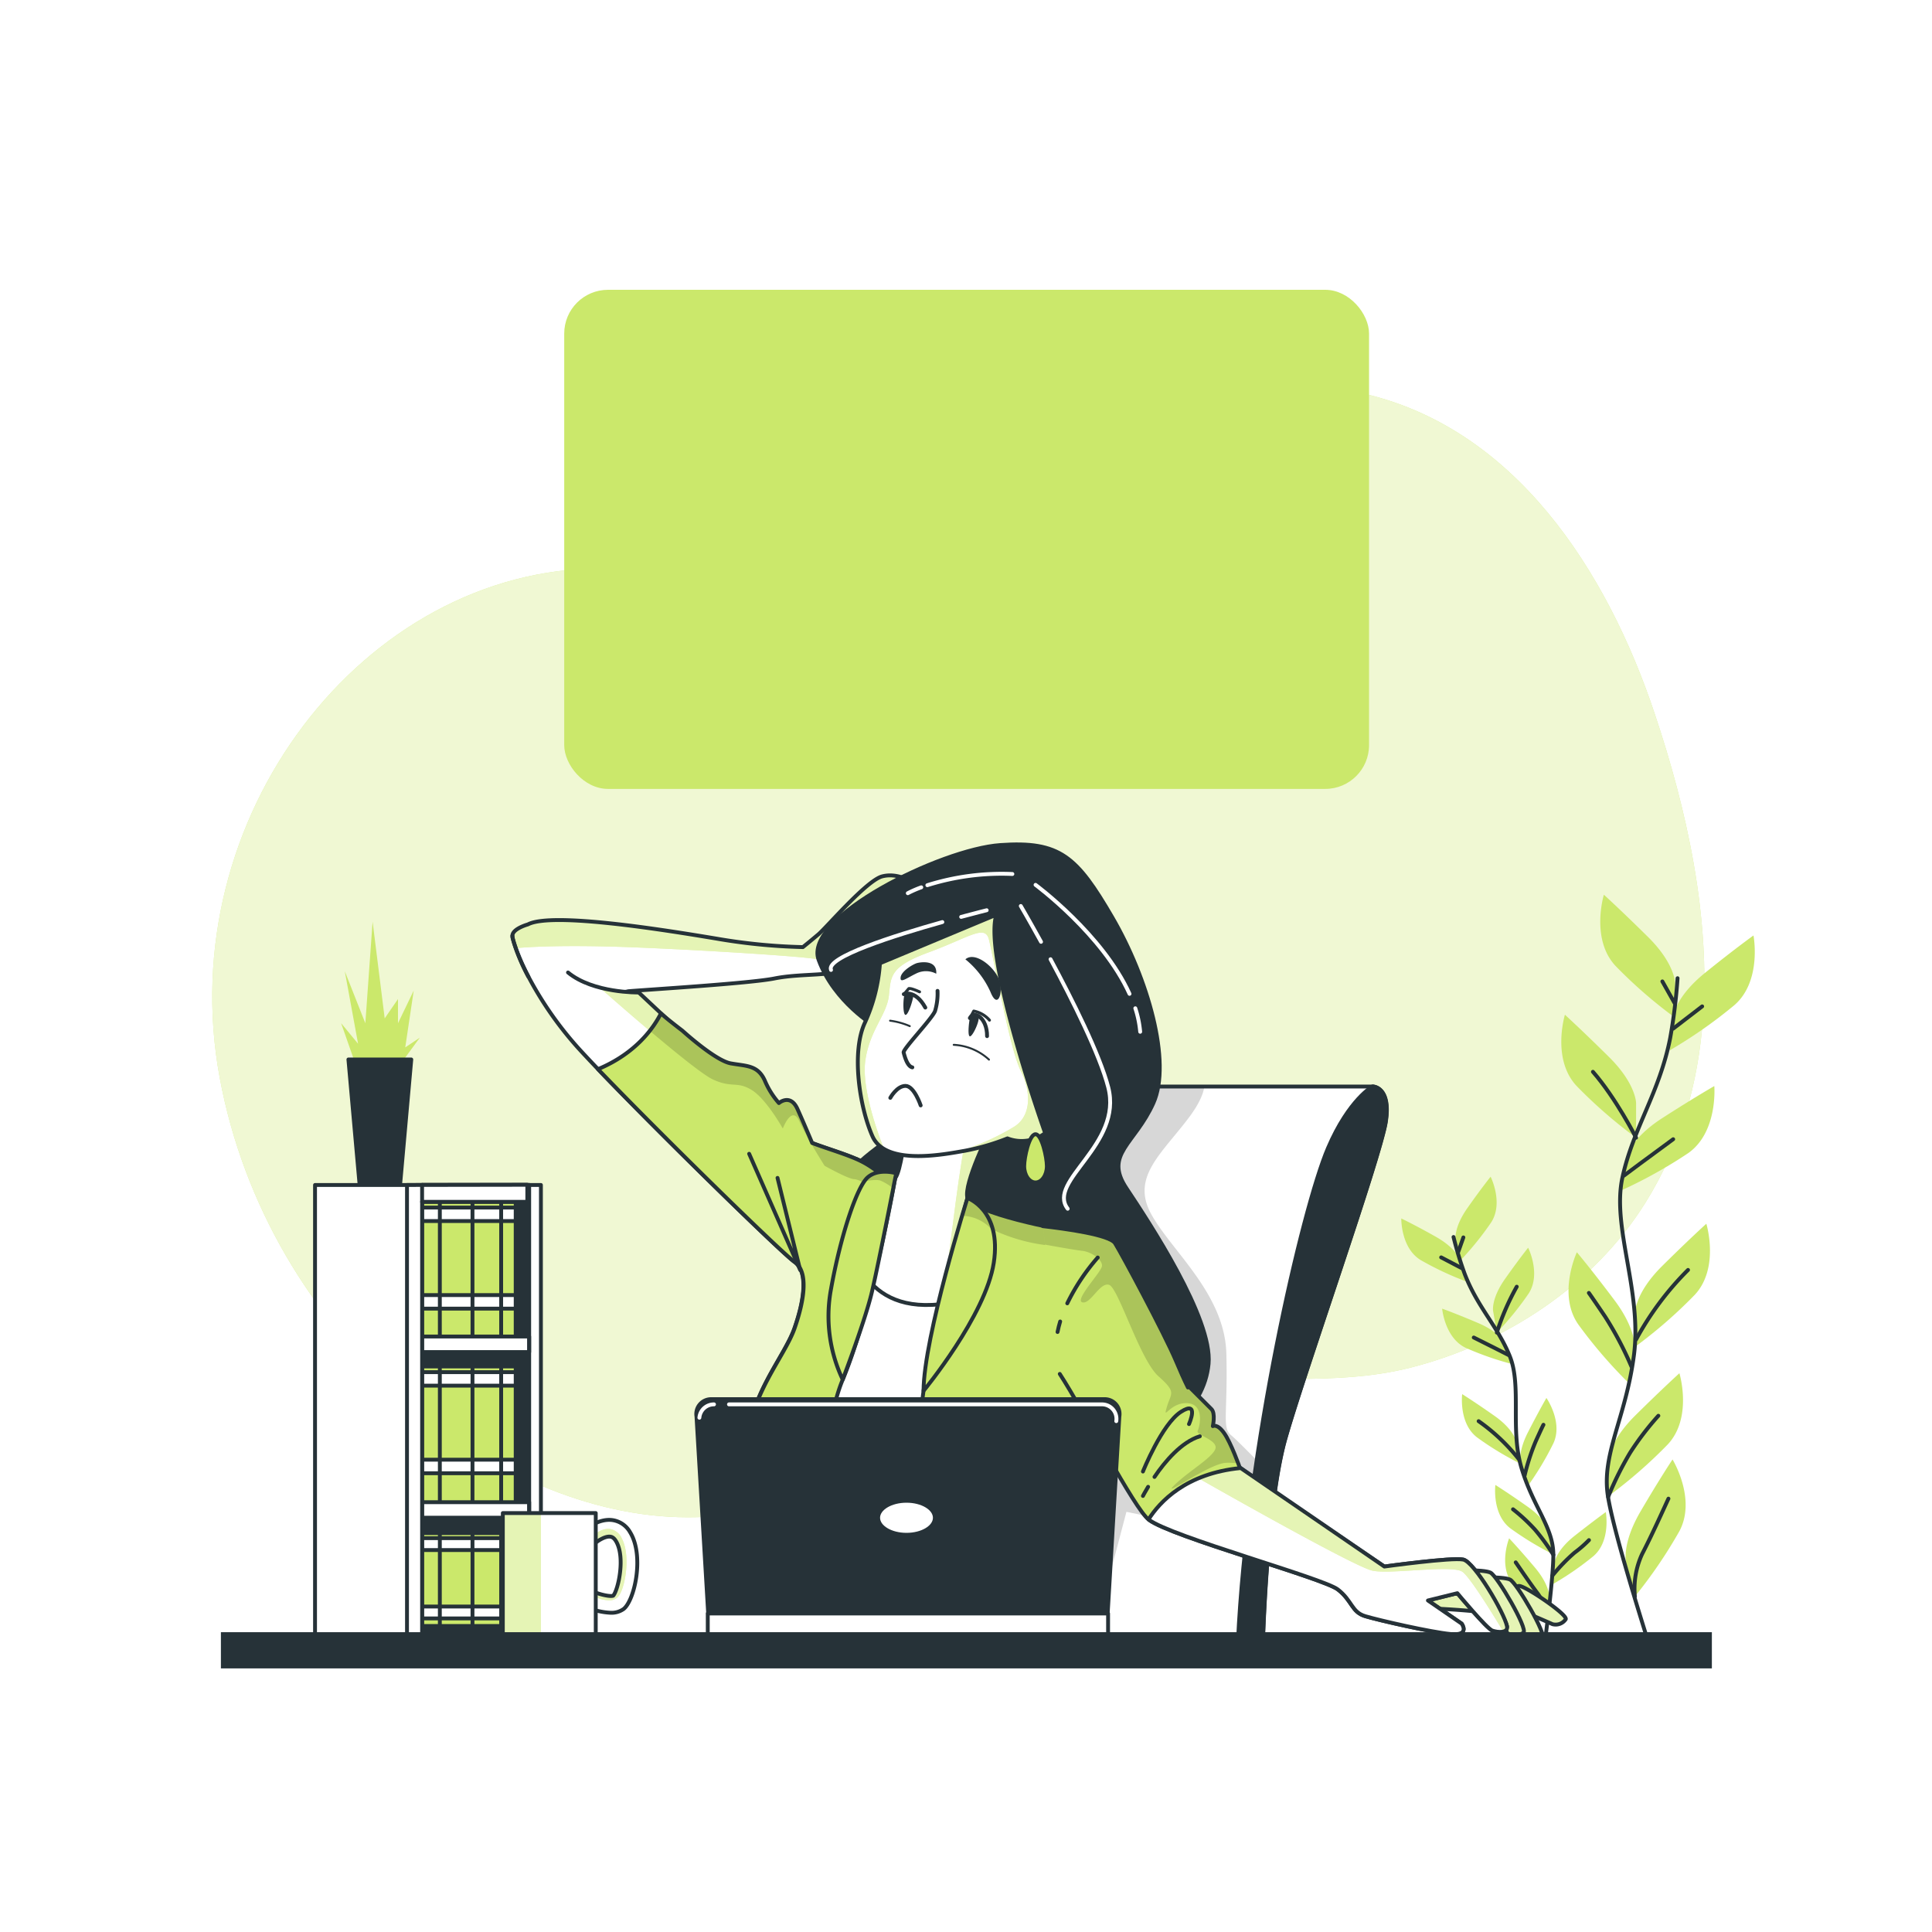 <svg class="animated" id="freepik_stories-forgot-password" xmlns="http://www.w3.org/2000/svg" xmlns:xlink="http://www.w3.org/1999/xlink" viewBox="0 0 500 500" version="1.1" xmlns:svgjs="http://svgjs.com/svgjs"><style>svg#freepik_stories-forgot-password:not(.animated) .animable {opacity: 0;}svg#freepik_stories-forgot-password.animated #freepik--Bookshelf--inject-112 {animation: 1s 1 forwards cubic-bezier(.36,-0.01,.5,1.38) slideDown;animation-delay: 0s;}svg#freepik_stories-forgot-password.animated #freepik--Character--inject-112 {animation: 1s 1 forwards cubic-bezier(.36,-0.01,.5,1.38) slideLeft;animation-delay: 0s;}svg#freepik_stories-forgot-password.animated #freepik--Mug--inject-112 {animation: 1s 1 forwards cubic-bezier(.36,-0.01,.5,1.38) lightSpeedLeft;animation-delay: 0s;}svg#freepik_stories-forgot-password.animated #freepik--Device--inject-112 {animation: 1s 1 forwards cubic-bezier(.36,-0.01,.5,1.38) lightSpeedRight;animation-delay: 0s;}svg#freepik_stories-forgot-password.animated #el1s0ye19he9a {animation: 1s 1 forwards cubic-bezier(.36,-0.01,.5,1.38) slideUp;animation-delay: 0s;}svg#freepik_stories-forgot-password.animated #elj75j4k9qtn {animation: 1s 1 forwards cubic-bezier(.36,-0.01,.5,1.38) slideUp;animation-delay: 0.059s;opacity: 0}svg#freepik_stories-forgot-password.animated #elf7cg1vob8de {animation: 1s 1 forwards cubic-bezier(.36,-0.01,.5,1.38) slideUp;animation-delay: 0.118s;opacity: 0}svg#freepik_stories-forgot-password.animated #elf9s5xsluw5r {animation: 1s 1 forwards cubic-bezier(.36,-0.01,.5,1.38) slideUp;animation-delay: 0.176s;opacity: 0}svg#freepik_stories-forgot-password.animated #ellfply9nvktn {animation: 1s 1 forwards cubic-bezier(.36,-0.01,.5,1.38) slideUp;animation-delay: 0.235s;opacity: 0}svg#freepik_stories-forgot-password.animated #elsvbk90huq3f {animation: 1s 1 forwards cubic-bezier(.36,-0.01,.5,1.38) slideUp;animation-delay: 0.294s;opacity: 0}svg#freepik_stories-forgot-password.animated #eltwf14q4bj {animation: 1s 1 forwards cubic-bezier(.36,-0.01,.5,1.38) slideUp;animation-delay: 0.353s;opacity: 0}svg#freepik_stories-forgot-password.animated #el1oenigil3xzh {animation: 1s 1 forwards cubic-bezier(.36,-0.01,.5,1.38) slideUp;animation-delay: 0.412s;opacity: 0}svg#freepik_stories-forgot-password.animated #elyuxjefog64 {animation: 1s 1 forwards cubic-bezier(.36,-0.01,.5,1.38) slideUp;animation-delay: 0.471s;opacity: 0}svg#freepik_stories-forgot-password.animated #elkiwbr58mwrs {animation: 1s 1 forwards cubic-bezier(.36,-0.01,.5,1.38) slideUp;animation-delay: 0.529s;opacity: 0}svg#freepik_stories-forgot-password.animated #elhyylauh61c {animation: 1s 1 forwards cubic-bezier(.36,-0.01,.5,1.38) slideUp;animation-delay: 0.588s;opacity: 0}svg#freepik_stories-forgot-password.animated #eludfijlbnmq {animation: 1s 1 forwards cubic-bezier(.36,-0.01,.5,1.38) slideUp;animation-delay: 0.647s;opacity: 0}svg#freepik_stories-forgot-password.animated #elhimj647wxvk {animation: 1s 1 forwards cubic-bezier(.36,-0.01,.5,1.38) slideUp;animation-delay: 0.706s;opacity: 0}svg#freepik_stories-forgot-password.animated #el026o4lr2n8r7 {animation: 1s 1 forwards cubic-bezier(.36,-0.01,.5,1.38) slideUp;animation-delay: 0.765s;opacity: 0}svg#freepik_stories-forgot-password.animated #elb865ttnlowp {animation: 1s 1 forwards cubic-bezier(.36,-0.01,.5,1.38) slideUp;animation-delay: 0.824s;opacity: 0}svg#freepik_stories-forgot-password.animated #ela8kskdr8m7e {animation: 1s 1 forwards cubic-bezier(.36,-0.01,.5,1.38) slideUp;animation-delay: 0.882s;opacity: 0}svg#freepik_stories-forgot-password.animated #el0n9zttipuz9 {animation: 1s 1 forwards cubic-bezier(.36,-0.01,.5,1.38) slideUp;animation-delay: 0.941s;opacity: 0}svg#freepik_stories-forgot-password.animated #freepik--pop-up-window--inject-112 {animation: 1s 1 forwards cubic-bezier(.36,-0.01,.5,1.38) slideUp,1.5s Infinite  linear shake;animation-delay: 0s,1s;}            @keyframes slideDown {                0% {                    opacity: 0;                    transform: translateY(-30px);                }                100% {                    opacity: 1;                    transform: translateY(0);                }            }                    @keyframes slideLeft {                0% {                    opacity: 0;                    transform: translateX(-30px);                }                100% {                    opacity: 1;                    transform: translateX(0);                }            }                    @keyframes lightSpeedLeft {              from {                transform: translate3d(-50%, 0, 0) skewX(20deg);                opacity: 0;              }              60% {                transform: skewX(-10deg);                opacity: 1;              }              80% {                transform: skewX(2deg);              }              to {                opacity: 1;                transform: translate3d(0, 0, 0);              }            }                    @keyframes lightSpeedRight {              from {                transform: translate3d(50%, 0, 0) skewX(-20deg);                opacity: 0;              }              60% {                transform: skewX(10deg);                opacity: 1;              }              80% {                transform: skewX(-2deg);              }              to {                opacity: 1;                transform: translate3d(0, 0, 0);              }            }                    @keyframes slideUp {                0% {                    opacity: 0;                    transform: translateY(30px);                }                100% {                    opacity: 1;                    transform: inherit;                }            }                    @keyframes shake {                10%, 90% {                    transform: translate3d(-1px, 0, 0);                  }                  20%, 80% {                    transform: translate3d(2px, 0, 0);                  }                  30%, 50%, 70% {                    transform: translate3d(-4px, 0, 0);                  }                  40%, 60% {                    transform: translate3d(4px, 0, 0);                  }            }        </style><g id="freepik--background-simple--inject-112" class="animable" style="transform-origin: 248.008px 246.222px;"><path d="M440.71,263.76c2-26.57-4.18-54.31-12.46-79C416,148,392.08,110.33,351.88,101.63c-23.18-5-46.77.36-66.65,12.92-19.11,12.08-34,27.69-57.51,30.71-23.77,3.06-48.16,1.83-72.05,1.83-61.43,0-111.28,64.53-98.82,131.75s71.22,113.83,121.07,113.83c44.8,0,81.66-26.87,124.21-34.09,21.1-3.58,42.29.66,63.17-4.7,24.27-6.24,47.09-21.11,60.54-42.64C435,296.56,439.46,280.39,440.71,263.76Z" style="fill: #CBE86B; transform-origin: 248.008px 246.222px;" id="el3thbl2xblvm" class="animable"></path><g id="el5p7xkoom8d5"><path d="M440.71,263.76c2-26.57-4.18-54.31-12.46-79C416,148,392.08,110.33,351.88,101.63c-23.18-5-46.77.36-66.65,12.92-19.11,12.08-34,27.69-57.51,30.71-23.77,3.06-48.16,1.83-72.05,1.83-61.43,0-111.28,64.53-98.82,131.75s71.22,113.83,121.07,113.83c44.8,0,81.66-26.87,124.21-34.09,21.1-3.58,42.29.66,63.17-4.7,24.27-6.24,47.09-21.11,60.54-42.64C435,296.56,439.46,280.39,440.71,263.76Z" style="fill: rgb(255, 255, 255); opacity: 0.7; transform-origin: 248.008px 246.222px;" class="animable" id="elfw5rf7lxx7o"></path></g></g><g id="freepik--Plants--inject-112" class="animable" style="transform-origin: 408.392px 330.39px;"><path d="M433.52,254.43s0-5-7-11.93-11.44-10.95-11.44-10.95-3.48,11.44,3,18.41a122.46,122.46,0,0,0,15.42,13.42Z" style="fill: #CBE86B; transform-origin: 423.833px 247.465px;" id="elcb84r5cqksa" class="animable"></path><path d="M423.42,285.49s0-5-7-11.93S405,262.61,405,262.61s-3.49,11.44,3,18.41a122.46,122.46,0,0,0,15.42,13.42Z" style="fill: #CBE86B; transform-origin: 413.741px 278.525px;" id="eldwfsq8rq3gi" class="animable"></path><path d="M433.08,262.9s.53-4.94,8.19-11.13,12.53-9.67,12.53-9.67,2.25,11.74-4.91,18a122.53,122.53,0,0,1-16.75,11.72Z" style="fill: #CBE86B; transform-origin: 443.138px 256.96px;" id="elbxf2daqlt7" class="animable"></path><path d="M420.88,299.58s1-4.86,9.31-10.21,13.47-8.3,13.47-8.3,1,11.92-6.77,17.37a122.67,122.67,0,0,1-17.89,9.9Z" style="fill: #CBE86B; transform-origin: 431.351px 294.705px;" id="eldgjncumo5xp" class="animable"></path><path d="M423.17,339.58s0-5,7-11.94,11.43-10.94,11.43-10.94,3.49,11.44-3,18.4a122,122,0,0,1-15.42,13.43Z" style="fill: #CBE86B; transform-origin: 432.854px 332.615px;" id="elui0md98rcgg" class="animable"></path><path d="M423.06,349.34s.7-4.92-5.2-12.8-9.77-12.46-9.77-12.46-5.07,10.83.34,18.64a122.34,122.34,0,0,0,13.35,15.48Z" style="fill: #CBE86B; transform-origin: 414.51px 341.14px;" id="eltgwe0jjotd" class="animable"></path><path d="M416.19,378.27s0-5,7-11.93,11.44-10.95,11.44-10.95,3.48,11.44-3,18.41a123,123,0,0,1-15.42,13.43Z" style="fill: #CBE86B; transform-origin: 425.877px 371.31px;" id="el0umbyxzemb3d" class="animable"></path><path d="M420.84,404.5s-1.26-4.81,3.71-13.31,8.3-13.48,8.3-13.48,6.26,10.18,1.77,18.56a122.38,122.38,0,0,1-11.51,16.89Z" style="fill: #CBE86B; transform-origin: 428.469px 395.435px;" id="elfmuthj5ialt" class="animable"></path><path d="M434.15,253.16a141.66,141.66,0,0,1-1.9,15.44c-2.76,14.22-9.64,23.4-12.39,36.24s5.15,29.39,3,45.89-8.53,25.67-6.7,36.68,11.47,40.83,11.47,40.83" style="fill: none; stroke: rgb(38, 50, 56); stroke-linecap: round; stroke-linejoin: round; transform-origin: 424.992px 340.7px;" id="elt08wxqma7ob" class="animable"></path><line x1="433.02" y1="266.21" x2="440.52" y2="260.45" style="fill: none; stroke: rgb(38, 50, 56); stroke-linecap: round; stroke-linejoin: round; transform-origin: 436.77px 263.33px;" id="el1cefhb57o3i" class="animable"></line><line x1="433.37" y1="259.58" x2="430.22" y2="253.99" style="fill: none; stroke: rgb(38, 50, 56); stroke-linecap: round; stroke-linejoin: round; transform-origin: 431.795px 256.785px;" id="elx3xr4go6ruj" class="animable"></line><path d="M420.28,304.25s6.28-4.71,12.74-9.42" style="fill: none; stroke: rgb(38, 50, 56); stroke-linecap: round; stroke-linejoin: round; transform-origin: 426.65px 299.54px;" id="elsifz7or7cjq" class="animable"></path><path d="M423.42,294.44s-5.24-10.26-11.17-17.06" style="fill: none; stroke: rgb(38, 50, 56); stroke-linecap: round; stroke-linejoin: round; transform-origin: 417.835px 285.91px;" id="el6rwwjsj4nta" class="animable"></path><path d="M423.42,346.66a77.53,77.53,0,0,1,13.44-18" style="fill: none; stroke: rgb(38, 50, 56); stroke-linecap: round; stroke-linejoin: round; transform-origin: 430.14px 337.66px;" id="elk2vo57dqcv" class="animable"></path><path d="M422.2,353.64a87.44,87.44,0,0,0-6.81-12.92c-3.66-5.41-4.19-6.11-4.19-6.11" style="fill: none; stroke: rgb(38, 50, 56); stroke-linecap: round; stroke-linejoin: round; transform-origin: 416.7px 344.125px;" id="ellx0syr95x3j" class="animable"></path><path d="M416.19,387.41A83.77,83.77,0,0,1,421.85,376a73.25,73.25,0,0,1,7.33-9.6" style="fill: none; stroke: rgb(38, 50, 56); stroke-linecap: round; stroke-linejoin: round; transform-origin: 422.685px 376.905px;" id="elsp2sujxi2x" class="animable"></path><path d="M423.11,413.16a21.25,21.25,0,0,1,1.88-11c2.62-5.06,5.58-11.69,6.8-14.31" style="fill: none; stroke: rgb(38, 50, 56); stroke-linecap: round; stroke-linejoin: round; transform-origin: 427.401px 400.505px;" id="elltfx9hg19nq" class="animable"></path><path d="M376.7,320.88s-.54-3.12,3.07-8.25,6-8.1,6-8.1,3.42,6.8.12,11.86a78.12,78.12,0,0,1-8.21,10.1Z" style="fill: #CBE86B; transform-origin: 381.999px 315.51px;" id="elwwyetxjqvrd" class="animable"></path><path d="M386.41,339.26s-.54-3.12,3.07-8.25,6-8.1,6-8.1,3.42,6.8.12,11.87a78.46,78.46,0,0,1-8.21,10.09Z" style="fill: #CBE86B; transform-origin: 391.709px 333.89px;" id="el0sii4t830ay" class="animable"></path><path d="M377.89,326.14s-.86-3-6.34-6.09-8.9-4.71-8.9-4.71-.14,7.61,5,10.75a78.33,78.33,0,0,0,11.77,5.53Z" style="fill: #CBE86B; transform-origin: 371.035px 323.48px;" id="elpfav8y3ucpi" class="animable"></path><path d="M389.53,347.82s-1.18-2.94-6.94-5.4-9.36-3.74-9.36-3.74.66,7.58,6.14,10.16a78.08,78.08,0,0,0,12.29,4.26Z" style="fill: #CBE86B; transform-origin: 382.445px 345.89px;" id="elfxxf9zv7hyh" class="animable"></path><path d="M392.43,373.15s-.53-3.12-5.66-6.73-8.36-5.62-8.36-5.62-.94,7.55,3.87,11.21a77.35,77.35,0,0,0,11.13,6.75Z" style="fill: #CBE86B; transform-origin: 385.873px 369.78px;" id="elqd0gp4wbvc" class="animable"></path><path d="M393.57,379.26s-1-3,1.87-8.6,4.77-8.87,4.77-8.87,4.35,6.24,1.81,11.73a77.48,77.48,0,0,1-6.69,11.15Z" style="fill: #CBE86B; transform-origin: 398.109px 373.23px;" id="elazn9tws4i0p" class="animable"></path><path d="M402.31,404.41s.36-3.14,5.27-7,8-6.09,8-6.09,1.37,7.49-3.22,11.42a78,78,0,0,1-10.72,7.37Z" style="fill: #CBE86B; transform-origin: 408.706px 400.715px;" id="elbwa3ctcgwh" class="animable"></path><path d="M401,396.65s-.54-3.12-5.66-6.73S387,384.3,387,384.3s-.94,7.55,3.87,11.22A78.4,78.4,0,0,0,402,402.27Z" style="fill: #CBE86B; transform-origin: 394.463px 393.285px;" id="elukzxwvytmm" class="animable"></path><path d="M401,413.61s.26-3.16-3.78-7.95-6.66-7.55-6.66-7.55-2.83,7.06.9,11.83a77.58,77.58,0,0,0,9,9.34Z" style="fill: #CBE86B; transform-origin: 395.268px 408.695px;" id="elhhrsjlgkiil" class="animable"></path><path d="M376.17,320.14a90.29,90.29,0,0,0,2.87,9.48c3.27,8.62,8.58,13.63,11.7,21.38s0,19,3.08,29.11S402,395.28,402,402.38s-2.76,26.85-2.76,26.85" style="fill: none; stroke: rgb(38, 50, 56); stroke-linecap: round; stroke-linejoin: round; transform-origin: 389.085px 374.685px;" id="el7lcna0zrnzl" class="animable"></path><line x1="378.3" y1="328.2" x2="372.97" y2="325.41" style="fill: none; stroke: rgb(38, 50, 56); stroke-linecap: round; stroke-linejoin: round; transform-origin: 375.635px 326.805px;" id="elzc44mj3og3g" class="animable"></line><line x1="377.36" y1="324.08" x2="378.72" y2="320.24" style="fill: none; stroke: rgb(38, 50, 56); stroke-linecap: round; stroke-linejoin: round; transform-origin: 378.04px 322.16px;" id="elk89gz292hk" class="animable"></line><path d="M390.41,350.68s-4.45-2.27-9-4.53" style="fill: none; stroke: rgb(38, 50, 56); stroke-linecap: round; stroke-linejoin: round; transform-origin: 385.91px 348.415px;" id="eln13fa318n7" class="animable"></path><path d="M387.38,344.87A64.08,64.08,0,0,1,392.53,333" style="fill: none; stroke: rgb(38, 50, 56); stroke-linecap: round; stroke-linejoin: round; transform-origin: 389.955px 338.935px;" id="elkbpqprya3cf" class="animable"></path><path d="M393.05,377.61a49.47,49.47,0,0,0-10.38-9.81" style="fill: none; stroke: rgb(38, 50, 56); stroke-linecap: round; stroke-linejoin: round; transform-origin: 387.86px 372.705px;" id="elqqvfrplq7bm" class="animable"></path><path d="M394.57,381.85a56.26,56.26,0,0,1,2.87-8.83c1.71-3.79,2-4.29,2-4.29" style="fill: none; stroke: rgb(38, 50, 56); stroke-linecap: round; stroke-linejoin: round; transform-origin: 397.005px 375.29px;" id="el6uagflj8035" class="animable"></path><path d="M401.76,407.77a46.81,46.81,0,0,1,5.74-5.95,30.16,30.16,0,0,0,3.72-3.24" style="fill: none; stroke: rgb(38, 50, 56); stroke-linecap: round; stroke-linejoin: round; transform-origin: 406.49px 403.175px;" id="elbtqz3mdaz8d" class="animable"></path><path d="M402,402.38a53.67,53.67,0,0,0-4.79-6.56,46.69,46.69,0,0,0-5.64-5.22" style="fill: none; stroke: rgb(38, 50, 56); stroke-linecap: round; stroke-linejoin: round; transform-origin: 396.785px 396.49px;" id="elft5o64bn6rd" class="animable"></path><path d="M400.46,419.28a13.53,13.53,0,0,0-2.37-6.7c-2.19-2.89-4.77-6.73-5.82-8.24" style="fill: none; stroke: rgb(38, 50, 56); stroke-linecap: round; stroke-linejoin: round; transform-origin: 396.365px 411.81px;" id="el2r1e7lzgoq1" class="animable"></path></g><g id="freepik--Bookshelf--inject-112" class="animable" style="transform-origin: 110.76px 333.095px;"><polygon points="92.67 277.32 88.29 264.81 92.67 270.12 89.23 251.35 94.55 264.81 96.43 238.52 99.56 263.55 103 258.55 103 264.81 107.07 256.36 104.88 271.06 108.63 268.56 102.69 276.69 92.67 277.32" style="fill: #CBE86B; transform-origin: 98.46px 257.92px;" id="elrtu454wd2vi" class="animable"></polygon><polygon points="106.44 274.19 90.17 274.19 93.1 307.04 103.51 307.04 106.44 274.19" style="fill: rgb(38, 50, 56); stroke: rgb(38, 50, 56); stroke-linecap: round; stroke-linejoin: round; transform-origin: 98.305px 290.615px;" id="el3ygazha6f1t" class="animable"></polygon><rect x="81.53" y="306.67" width="55.43" height="117.4" style="fill: rgb(255, 255, 255); stroke: rgb(38, 50, 56); stroke-linecap: round; stroke-linejoin: round; transform-origin: 109.245px 365.37px;" id="elceajgkmk179" class="animable"></rect><rect x="109.24" y="306.67" width="30.75" height="117.4" style="fill: rgb(255, 255, 255); stroke: rgb(38, 50, 56); stroke-linecap: round; stroke-linejoin: round; transform-origin: 124.615px 365.37px;" id="elmxogweef7v" class="animable"></rect><rect x="109.24" y="306.67" width="27.29" height="117.4" style="fill: rgb(38, 50, 56); stroke: rgb(38, 50, 56); stroke-linecap: round; stroke-linejoin: round; transform-origin: 122.885px 365.37px;" id="elx9h5sya6jw" class="animable"></rect><rect x="109.24" y="396.77" width="24.22" height="24.04" style="fill: #CBE86B; stroke: rgb(38, 50, 56); stroke-linecap: round; stroke-linejoin: round; transform-origin: 121.35px 408.79px;" id="el7g1r3zkye2v" class="animable"></rect><rect x="109.24" y="398.07" width="24.22" height="3.08" style="fill: rgb(255, 255, 255); stroke: rgb(38, 50, 56); stroke-linecap: round; stroke-linejoin: round; transform-origin: 121.35px 399.61px;" id="eluwr65by2g3" class="animable"></rect><rect x="109.24" y="415.77" width="24.22" height="3.08" style="fill: rgb(255, 255, 255); stroke: rgb(38, 50, 56); stroke-linecap: round; stroke-linejoin: round; transform-origin: 121.35px 417.31px;" id="ellnu173w4y8q" class="animable"></rect><line x1="113.83" y1="397.27" x2="113.83" y2="427.67" style="fill: none; stroke: rgb(38, 50, 56); stroke-linecap: round; stroke-linejoin: round; transform-origin: 113.83px 412.47px;" id="elpbpbnkoncsj" class="animable"></line><line x1="122.28" y1="397.27" x2="122.28" y2="427.67" style="fill: none; stroke: rgb(38, 50, 56); stroke-linecap: round; stroke-linejoin: round; transform-origin: 122.28px 412.47px;" id="eliuwhavbtypr" class="animable"></line><line x1="129.7" y1="397.27" x2="129.7" y2="427.67" style="fill: none; stroke: rgb(38, 50, 56); stroke-linecap: round; stroke-linejoin: round; transform-origin: 129.7px 412.47px;" id="eloxzx4qh72s" class="animable"></line><rect x="109.24" y="311.03" width="24.22" height="35.35" style="fill: #CBE86B; stroke: rgb(38, 50, 56); stroke-linecap: round; stroke-linejoin: round; transform-origin: 121.35px 328.705px;" id="el3c5onwcn6jx" class="animable"></rect><rect x="109.24" y="312.51" width="24.22" height="3.5" style="fill: rgb(255, 255, 255); stroke: rgb(38, 50, 56); stroke-linecap: round; stroke-linejoin: round; transform-origin: 121.35px 314.26px;" id="ella5my981g5" class="animable"></rect><rect x="109.24" y="335.17" width="24.22" height="3.5" style="fill: rgb(255, 255, 255); stroke: rgb(38, 50, 56); stroke-linecap: round; stroke-linejoin: round; transform-origin: 121.35px 336.92px;" id="elz742vd918rr" class="animable"></rect><line x1="113.83" y1="311.59" x2="113.83" y2="346.14" style="fill: none; stroke: rgb(38, 50, 56); stroke-linecap: round; stroke-linejoin: round; transform-origin: 113.83px 328.865px;" id="elybjh57vdwr" class="animable"></line><line x1="122.28" y1="311.59" x2="122.28" y2="346.14" style="fill: none; stroke: rgb(38, 50, 56); stroke-linecap: round; stroke-linejoin: round; transform-origin: 122.28px 328.865px;" id="elsm43i0x2m4o" class="animable"></line><line x1="129.7" y1="311.59" x2="129.7" y2="346.14" style="fill: none; stroke: rgb(38, 50, 56); stroke-linecap: round; stroke-linejoin: round; transform-origin: 129.7px 328.865px;" id="eljx8jcfxu3wc" class="animable"></line><rect x="109.24" y="353.63" width="24.22" height="35.35" style="fill: #CBE86B; stroke: rgb(38, 50, 56); stroke-linecap: round; stroke-linejoin: round; transform-origin: 121.35px 371.305px;" id="el6q3srvv0h1d" class="animable"></rect><rect x="109.24" y="355.11" width="24.22" height="3.5" style="fill: rgb(255, 255, 255); stroke: rgb(38, 50, 56); stroke-linecap: round; stroke-linejoin: round; transform-origin: 121.35px 356.86px;" id="elasjjxiox72" class="animable"></rect><rect x="109.24" y="377.77" width="24.22" height="3.5" style="fill: rgb(255, 255, 255); stroke: rgb(38, 50, 56); stroke-linecap: round; stroke-linejoin: round; transform-origin: 121.35px 379.52px;" id="ellive1q4z59n" class="animable"></rect><line x1="113.83" y1="354.2" x2="113.83" y2="388.74" style="fill: none; stroke: rgb(38, 50, 56); stroke-linecap: round; stroke-linejoin: round; transform-origin: 113.83px 371.47px;" id="el08xjmdx7p4m3" class="animable"></line><line x1="122.28" y1="354.2" x2="122.28" y2="388.74" style="fill: none; stroke: rgb(38, 50, 56); stroke-linecap: round; stroke-linejoin: round; transform-origin: 122.28px 371.47px;" id="el98cn6dh6fqd" class="animable"></line><line x1="129.7" y1="354.2" x2="129.7" y2="388.74" style="fill: none; stroke: rgb(38, 50, 56); stroke-linecap: round; stroke-linejoin: round; transform-origin: 129.7px 371.47px;" id="elx55z7vq891e" class="animable"></line><rect x="109.24" y="345.89" width="27.71" height="4.02" style="fill: rgb(255, 255, 255); stroke: rgb(38, 50, 56); stroke-linecap: round; stroke-linejoin: round; transform-origin: 123.095px 347.9px;" id="el64nyurp9z7k" class="animable"></rect><rect x="109.24" y="388.76" width="27.71" height="4.02" style="fill: rgb(255, 255, 255); stroke: rgb(38, 50, 56); stroke-linecap: round; stroke-linejoin: round; transform-origin: 123.095px 390.77px;" id="eltnpwqb92hd" class="animable"></rect><line x1="136.95" y1="306.67" x2="136.95" y2="424.06" style="fill: none; stroke: rgb(38, 50, 56); stroke-linecap: round; stroke-linejoin: round; transform-origin: 136.95px 365.365px;" id="eld3pa88vsdig" class="animable"></line><polygon points="105.33 306.67 105.33 424.06 109.24 424.06 109.24 311.03 136.47 311.03 136.47 306.62 105.33 306.67" style="fill: rgb(255, 255, 255); stroke: rgb(38, 50, 56); stroke-linecap: round; stroke-linejoin: round; transform-origin: 120.9px 365.34px;" id="elfz88mkrghmn" class="animable"></polygon><line x1="109.24" y1="311.03" x2="109.24" y2="306.67" style="fill: none; stroke: rgb(38, 50, 56); stroke-linecap: round; stroke-linejoin: round; transform-origin: 109.24px 308.85px;" id="eljjw6ms0xl2n" class="animable"></line></g><g id="freepik--Character--inject-112" class="animable animator-active" style="transform-origin: 268.918px 321.715px;"><path d="M136.74,252.74c-2.91-5.61-4.13-9.63-4.13-10.56,0-1.84,4-2.94,4-2.94,6.24-3.3,35.59,1.47,48.8,3.67a150.84,150.84,0,0,0,22.38,2.2s1.83-1.46,4-3.3,12.47-13.94,16.51-15,7.7,1.47,7.7,1.47,6.61,4,5.5,4.77-17.24,14.67-21.28,17.24-12.47,1.47-19.81,2.94c-6.32,1.26-31.92,2.82-37.79,3.3a21.33,21.33,0,0,1-13.21-1.1" style="fill: rgb(255, 255, 255); transform-origin: 187.118px 241.828px;" id="elxni1wijt6t" class="animable"></path><g style="clip-path: url(&quot;#freepik--clip-path--inject-112&quot;); transform-origin: 187.215px 237.451px;" id="el5q10m893hyq" class="animable"><path d="M236.07,228.24s-3.67-2.57-7.7-1.47-14.31,13.21-16.51,15-4,3.3-4,3.3a150.84,150.84,0,0,1-22.38-2.2c-13.21-2.2-42.56-7-48.8-3.67,0,0-4,1.1-4,2.94a12.62,12.62,0,0,0,.79,3l.55.2s7.33-.77,23.15-.39,52.41,2.55,54.76,3.4c1,.38,8.09-1.22,15.95-4,6-4.89,13.05-11,13.76-11.43C242.68,232.27,236.07,228.24,236.07,228.24Z" style="fill: #CBE86B; transform-origin: 187.215px 237.451px;" id="el3dkav9iuwcv" class="animable"></path><g id="elondhfbjaug"><path d="M236.07,228.24s-3.67-2.57-7.7-1.47-14.31,13.21-16.51,15-4,3.3-4,3.3a150.84,150.84,0,0,1-22.38-2.2c-13.21-2.2-42.56-7-48.8-3.67,0,0-4,1.1-4,2.94a12.62,12.62,0,0,0,.79,3l.55.2s7.33-.77,23.15-.39,52.41,2.55,54.76,3.4c1,.38,8.09-1.22,15.95-4,6-4.89,13.05-11,13.76-11.43C242.68,232.27,236.07,228.24,236.07,228.24Z" style="fill: rgb(255, 255, 255); opacity: 0.5; transform-origin: 187.215px 237.451px;" class="animable" id="elsmb230q978e"></path></g></g><path d="M136.74,252.74c-2.91-5.61-4.13-9.63-4.13-10.56,0-1.84,4-2.94,4-2.94,6.24-3.3,35.59,1.47,48.8,3.67a150.84,150.84,0,0,0,22.38,2.2s1.83-1.46,4-3.3,12.47-13.94,16.51-15,7.7,1.47,7.7,1.47,6.61,4,5.5,4.77-17.24,14.67-21.28,17.24-12.47,1.47-19.81,2.94c-6.32,1.26-31.92,2.82-37.79,3.3a21.33,21.33,0,0,1-13.21-1.1" style="fill: none; stroke: rgb(38, 50, 56); stroke-linecap: round; stroke-linejoin: round; transform-origin: 187.118px 241.828px;" id="el3w8m4kgbl62" class="animable"></path><path d="M281.65,285.36a7.81,7.81,0,0,1,6.92-4.17h66.7s4.82,0,3.38,9.16-21.22,65.09-26,82-5.79,52.55-5.79,52.55h-80S253.2,339.67,281.65,285.36Z" style="fill: rgb(255, 255, 255); transform-origin: 302.889px 353.045px;" id="elob561h6st1" class="animable"></path><g style="clip-path: url(&quot;#freepik--clip-path-2--inject-112&quot;); transform-origin: 288.06px 353.03px;" id="elqh2vr3s3tan" class="animable"><g id="eligeop6adnxc"><path d="M311.69,281.19H288.57a7.81,7.81,0,0,0-6.92,4.17c-28.45,54.31-34.86,139.51-34.86,139.51h35.88l8.85-33.61,36.9,7.61c.26-2.82.56-5.69.91-8.52l-.81-9s-7.56-7.95-9.94-9.94-.8-5.58-1.2-21.09-14.32-26.66-19.5-36.21,2.79-15.52,9.95-25.07C310.38,285.59,311.42,283.05,311.69,281.19Z" style="opacity: 0.16; transform-origin: 288.06px 353.03px;" class="animable" id="eld1oz57gow7g"></path></g></g><path d="M281.65,285.36a7.81,7.81,0,0,1,6.92-4.17h66.7s4.82,0,3.38,9.16-21.22,65.09-26,82-5.79,52.55-5.79,52.55h-80S253.2,339.67,281.65,285.36Z" style="fill: none; stroke: rgb(38, 50, 56); stroke-linecap: round; stroke-linejoin: round; transform-origin: 302.889px 353.045px;" id="el28jak592yt4" class="animable"></path><path d="M343.7,297.1c-6.74,15.73-21,78-23.32,127.77h6.44s1-35.68,5.79-52.55,24.59-72.81,26-82-3.38-9.16-3.38-9.16S349.11,284.49,343.7,297.1Z" style="fill: rgb(38, 50, 56); stroke: rgb(38, 50, 56); stroke-linecap: round; stroke-linejoin: round; transform-origin: 339.625px 353.015px;" id="elooxttdf0r0c" class="animable"></path><path d="M226.53,265.66s-10.64-6.24-14.67-17.24,31.55-28.62,47-29.72,19.81,2.93,29,18.71,15.41,37.42,10.64,48.06-12.84,13.21-7,22,22.38,33.75,21.28,45.49-12.47,22-29,23.12-38.53-8.81-56.87-25-13.58-40-7-47.7,16.51-10.64,17.24-18.34S226.53,265.66,226.53,265.66Z" style="fill: rgb(38, 50, 56); stroke: rgb(38, 50, 56); stroke-linecap: round; stroke-linejoin: round; transform-origin: 262.188px 297.348px;" id="el3d5ifpitsej" class="animable"></path><path d="M271.88,248.25c5.65,10.52,12.72,24.61,14.93,33.12,3.86,14.9-16,24.28-10.49,31.45" style="fill: none; stroke: rgb(255, 255, 255); stroke-linecap: round; stroke-linejoin: round; transform-origin: 279.596px 280.535px;" id="eleoof5a61xc" class="animable"></path><path d="M264.18,234.47s2.2,3.75,5.24,9.27" style="fill: none; stroke: rgb(255, 255, 255); stroke-linecap: round; stroke-linejoin: round; transform-origin: 266.8px 239.105px;" id="elv3mawn4g3c" class="animable"></path><path d="M293.82,260.94a27.08,27.08,0,0,1,1.26,6.08" style="fill: none; stroke: rgb(255, 255, 255); stroke-linecap: round; stroke-linejoin: round; transform-origin: 294.45px 263.98px;" id="el548806tukhw" class="animable"></path><path d="M268,229s17.38,12.84,24.32,28.21" style="fill: none; stroke: rgb(255, 255, 255); stroke-linecap: round; stroke-linejoin: round; transform-origin: 280.16px 243.105px;" id="eln66d0gnvxb" class="animable"></path><path d="M243.88,238.63c-12.41,3.48-30.26,9.13-28.81,12.39" style="fill: none; stroke: rgb(255, 255, 255); stroke-linecap: round; stroke-linejoin: round; transform-origin: 229.433px 244.825px;" id="elsevufregmt" class="animable"></path><path d="M255.35,235.57s-2.65.66-6.6,1.72" style="fill: none; stroke: rgb(255, 255, 255); stroke-linecap: round; stroke-linejoin: round; transform-origin: 252.05px 236.43px;" id="elh5ij998eqc8" class="animable"></path><path d="M240,229.09a64,64,0,0,1,22-2.9" style="fill: none; stroke: rgb(255, 255, 255); stroke-linecap: round; stroke-linejoin: round; transform-origin: 251px 227.61px;" id="el7pdqyllrjcp" class="animable"></path><path d="M234.94,231.16a27.72,27.72,0,0,1,3.48-1.52" style="fill: none; stroke: rgb(255, 255, 255); stroke-linecap: round; stroke-linejoin: round; transform-origin: 236.68px 230.4px;" id="eltolnr2o4els" class="animable"></path><path d="M132.61,242.18a1.62,1.62,0,0,0,0,.21A1.62,1.62,0,0,1,132.61,242.18Zm4.13,10.56a48.12,48.12,0,0,1-4-9.72A47.51,47.51,0,0,0,136.74,252.74Zm-4.11-10.29c0,.06,0,.13,0,.22C132.65,242.58,132.64,242.51,132.63,242.45Zm.05.28a1.88,1.88,0,0,0,.06.29A1.88,1.88,0,0,1,132.68,242.73Zm4.06,10a91.6,91.6,0,0,0,13.84,19.52c13.21,14.31,51.37,51.74,55,54.31s2.57,9.9,0,17.24-12.11,18-11.74,29.72,4,29.72,3.67,33.39S188,423.06,188,423.06h94.66s-11.8-15-11.8-20.13,16.2-70.86,16.93-75.63-2.2-8.07-8.07-8.44-28.25-5.14-29.35-8.81,5.87-17.61,5.87-17.61l-22,1.1s-1.1,9.54-2.57,11.38-3.67-1.84-8.81-4.4-15-4.77-18.71-7.71-38.89-36-38.89-36" style="fill: rgb(255, 255, 255); transform-origin: 210.253px 332.62px;" id="elbwfyl1pdqql" class="animable"></path><g style="clip-path: url(&quot;#freepik--clip-path-3--inject-112&quot;); transform-origin: 196.72px 282.925px;" id="elj69fsdlonxr" class="animable"><path d="M209.77,295.64c1.83,3.2,3.66,6.09,3.66,6.09s6.17,3.47,7.71,3.47,10.8,5,10.8,5,7.72-1.93,5-8.49a20.72,20.72,0,0,0-3.22-4.62c-.46,2.91-1.2,6.72-2.07,7.81-1.47,1.83-3.67-1.84-8.81-4.4C219.51,298.84,214.12,297.32,209.77,295.64Z" style="fill: #CBE86B; transform-origin: 223.645px 302.92px;" id="elhwssum36eb" class="animable"></path><path d="M190.93,280.79c-11.33-10.49-25.67-23.94-25.67-23.94l-8.34-1.2-1,.56s23.54,20.83,28.55,23.15A15.65,15.65,0,0,0,190.93,280.79Z" style="fill: #CBE86B; transform-origin: 173.425px 268.22px;" id="el6cuo38eqd7c" class="animable"></path><path d="M202.8,291.65l-.9-.8c.46.76.72,1.24.72,1.24Z" style="fill: #CBE86B; transform-origin: 202.35px 291.47px;" id="el9rkyxpamhhi" class="animable"></path><g id="elbejpjxnv7ps"><g style="opacity: 0.5; transform-origin: 196.72px 282.925px;" class="animable" id="elh8i1l8pukgg"><path d="M209.77,295.64c1.83,3.2,3.66,6.09,3.66,6.09s6.17,3.47,7.71,3.47,10.8,5,10.8,5,7.72-1.93,5-8.49a20.72,20.72,0,0,0-3.22-4.62c-.46,2.91-1.2,6.72-2.07,7.81-1.47,1.83-3.67-1.84-8.81-4.4C219.51,298.84,214.12,297.32,209.77,295.64Z" style="fill: rgb(255, 255, 255); transform-origin: 223.645px 302.92px;" id="elx92n6ud5t6o" class="animable"></path><path d="M190.93,280.79c-11.33-10.49-25.67-23.94-25.67-23.94l-8.34-1.2-1,.56s23.54,20.83,28.55,23.15A15.65,15.65,0,0,0,190.93,280.79Z" style="fill: rgb(255, 255, 255); transform-origin: 173.425px 268.22px;" id="el5m3rxycl6de" class="animable"></path><path d="M202.8,291.65l-.9-.8c.46.76.72,1.24.72,1.24Z" style="fill: rgb(255, 255, 255); transform-origin: 202.35px 291.47px;" id="elsfpo6wm9n0l" class="animable"></path></g></g></g><path d="M132.61,242.18a1.62,1.62,0,0,0,0,.21A1.62,1.62,0,0,1,132.61,242.18Zm4.13,10.56a48.12,48.12,0,0,1-4-9.72A47.51,47.51,0,0,0,136.74,252.74Zm-4.11-10.29c0,.06,0,.13,0,.22C132.65,242.58,132.64,242.51,132.63,242.45Zm.05.28a1.88,1.88,0,0,0,.06.29A1.88,1.88,0,0,1,132.68,242.73Zm4.06,10a91.6,91.6,0,0,0,13.84,19.52c13.21,14.31,51.37,51.74,55,54.31s2.57,9.9,0,17.24-12.11,18-11.74,29.72,4,29.72,3.67,33.39S188,423.06,188,423.06h94.66s-11.8-15-11.8-20.13,16.2-70.86,16.93-75.63-2.2-8.07-8.07-8.44-28.25-5.14-29.35-8.81,5.87-17.61,5.87-17.61l-22,1.1s-1.1,9.54-2.57,11.38-3.67-1.84-8.81-4.4-15-4.77-18.71-7.71-38.89-36-38.89-36" style="fill: none; stroke: rgb(38, 50, 56); stroke-linecap: round; stroke-linejoin: round; transform-origin: 210.253px 332.62px;" id="els9jlehigzre" class="animable"></path><path d="M165.26,256.85s-11.72.22-18.26-5.17" style="fill: none; stroke: rgb(38, 50, 56); stroke-linecap: round; stroke-linejoin: round; transform-origin: 156.13px 254.266px;" id="elhoakzl5x1o" class="animable"></path><path d="M250.38,310.05c-1.1-3.66,5.87-17.61,5.87-17.61l-22,1.1s-1.1,9.54-2.57,11.38-3.67-1.84-8.81-4.4c-.39-.2-.82-.39-1.26-.58l-1.33,20.91s1.93,20.25,25.07,16.4c9.37-1.56,19.37-9.92,28-19.32C264.47,316.3,251.22,312.86,250.38,310.05Z" style="fill: rgb(255, 255, 255); transform-origin: 246.815px 315.088px;" id="eltq0ryl0wc7" class="animable"></path><g style="clip-path: url(&quot;#freepik--clip-path-4--inject-112&quot;); transform-origin: 250.69px 309.595px;" id="ele5dcbi9p6ip" class="animable"><path d="M249.76,295.21s-1.33,7.46-2.4,15.71-1.86,14.39-1.86,14.39l4.88-15.26,5.5-16.17S250.56,293.88,249.76,295.21Z" style="fill: #CBE86B; transform-origin: 250.69px 309.595px;" id="el0cqlk8txqy2" class="animable"></path><g id="ellno4gnwz2o"><path d="M249.76,295.21s-1.33,7.46-2.4,15.71-1.86,14.39-1.86,14.39l4.88-15.26,5.5-16.17S250.56,293.88,249.76,295.21Z" style="fill: rgb(255, 255, 255); opacity: 0.5; transform-origin: 250.69px 309.595px;" class="animable" id="el2k9chzd0nn4"></path></g></g><path d="M250.38,310.05c-1.1-3.66,5.87-17.61,5.87-17.61l-22,1.1s-1.1,9.54-2.57,11.38-3.67-1.84-8.81-4.4c-.39-.2-.82-.39-1.26-.58l-1.33,20.91s1.93,20.25,25.07,16.4c9.37-1.56,19.37-9.92,28-19.32C264.47,316.3,251.22,312.86,250.38,310.05Z" style="fill: none; stroke: rgb(38, 50, 56); stroke-linecap: round; stroke-linejoin: round; transform-origin: 246.815px 315.088px;" id="ellmbvia4xd3c" class="animable"></path><path d="M231.67,304.92c-1.47,1.83-3.67-1.84-8.81-4.4-3.24-1.63-8.4-3.11-12.67-4.71-1.21-2.87-2.81-6.61-3.84-8.87-1.83-4-4.77-1.47-4.77-1.47a21.4,21.4,0,0,1-3.67-5.87c-1.83-4-4.77-3.67-8.8-4.4s-12.48-8.44-12.48-8.44-3.95-3-5.58-4.49c-1.9,3.74-6.45,10.32-16.29,14.43,15.69,16.39,47.52,47.53,50.86,49.87,3.67,2.56,2.57,9.9,0,17.24s-12.11,18-11.74,29.72,4,29.72,3.67,33.39c-.33,3.27-7.65,13.52-9.24,15.72l3.73.42h19.42c-.11-9.84-.1-50,6.63-66C225.8,338.67,231.67,304.92,231.67,304.92Z" style="fill: #CBE86B; transform-origin: 193.215px 342.665px;" id="el2v6v976tiqr" class="animable"></path><g style="clip-path: url(&quot;#freepik--clip-path-5--inject-112&quot;); transform-origin: 199.9px 285.925px;" id="el2wokc4tl0c6" class="animable"><g id="elphaiko1gjas"><path d="M222.86,300.52c-3.24-1.63-8.4-3.11-12.67-4.71-1.21-2.87-2.81-6.61-3.84-8.87-1.83-4-4.77-1.47-4.77-1.47a21.4,21.4,0,0,1-3.67-5.87c-1.83-4-4.77-3.67-8.8-4.4s-12.48-8.44-12.48-8.44-3.95-3-5.58-4.49a27.13,27.13,0,0,1-2.89,4.49c6.56,5.55,13.8,11.43,16.33,12.6,5,2.31,6.17.38,10,2.7s8.1,10,8.1,10,2.32-6.18,4.25-1.93,6.56,11.57,6.56,11.57,6.17,3.47,7.71,3.47c1.21,0,7.14,3.08,9.66,4.41.56-2.93.87-4.69.87-4.69C230.2,306.75,228,303.08,222.86,300.52Z" style="opacity: 0.16; transform-origin: 199.9px 285.925px;" class="animable" id="eldn3qilpz5eb"></path></g></g><path d="M231.67,304.92c-1.47,1.83-3.67-1.84-8.81-4.4-3.24-1.63-8.4-3.11-12.67-4.71-1.21-2.87-2.81-6.61-3.84-8.87-1.83-4-4.77-1.47-4.77-1.47a21.4,21.4,0,0,1-3.67-5.87c-1.83-4-4.77-3.67-8.8-4.4s-12.48-8.44-12.48-8.44-3.95-3-5.58-4.49c-1.9,3.74-6.45,10.32-16.29,14.43,15.69,16.39,47.52,47.53,50.86,49.87,3.67,2.56,2.57,9.9,0,17.24s-12.11,18-11.74,29.72,4,29.72,3.67,33.39c-.33,3.27-7.65,13.52-9.24,15.72l3.73.42h19.42c-.11-9.84-.1-50,6.63-66C225.8,338.67,231.67,304.92,231.67,304.92Z" style="fill: none; stroke: rgb(38, 50, 56); stroke-linecap: round; stroke-linejoin: round; transform-origin: 193.215px 342.665px;" id="eltx67mihxtck" class="animable"></path><path d="M231.93,303.64s-4.56-1.4-7.37,1.06-7,15.08-9.47,28.77a38.26,38.26,0,0,0,3,23.55s5.77-15.13,7.52-22.5S231.93,303.64,231.93,303.64Z" style="fill: #CBE86B; transform-origin: 223.17px 330.132px;" id="elqf255svt5q" class="animable"></path><g style="clip-path: url(&quot;#freepik--clip-path-6--inject-112&quot;); transform-origin: 227.555px 305.146px;" id="elnyexkj3scaf" class="animable"><g id="elbzqnqojvppd"><path d="M223.18,305.87s3.3-.8,4.66-.34a13.3,13.3,0,0,1,3.18,1.93l.91-3.82a7.38,7.38,0,0,0-4.43-.73C225.23,303.37,223.18,305.87,223.18,305.87Z" style="opacity: 0.16; transform-origin: 227.555px 305.146px;" class="animable" id="elkxq19tsbd2i"></path></g></g><path d="M231.93,303.64s-4.56-1.4-7.37,1.06-7,15.08-9.47,28.77a38.26,38.26,0,0,0,3,23.55s5.77-15.13,7.52-22.5S231.93,303.64,231.93,303.64Z" style="fill: none; stroke: rgb(38, 50, 56); stroke-linecap: round; stroke-linejoin: round; transform-origin: 223.17px 330.132px;" id="elnvytb0ocz9b" class="animable"></path><polyline points="201.22 304.84 207.09 328.69 193.88 298.6" style="fill: none; stroke: rgb(38, 50, 56); stroke-linecap: round; stroke-linejoin: round; transform-origin: 200.485px 313.645px;" id="elw0xs3urzcs" class="animable"></polyline><path d="M239.89,423.06h42.78s-11.8-15-11.8-20.13,16.2-70.86,16.93-75.63-2.2-8.07-8.07-8.44-28.25-5.14-29.35-8.81c0,0-8.44,29.72-11.37,49.9C236.49,377.26,239.1,413.18,239.89,423.06Z" style="fill: #CBE86B; transform-origin: 262.924px 366.555px;" id="el7rg3dg601uy" class="animable"></path><g style="clip-path: url(&quot;#freepik--clip-path-7--inject-112&quot;); transform-origin: 270.358px 321.01px;" id="el3ow6ezhe8gv" class="animable"><g id="elelo6g3xp7jo"><path d="M279.73,318.86c-4.81-.3-20.7-3.56-26.89-6.74l2.25,5.2a45.11,45.11,0,0,0,13,4.52c7.45,1.33,14.38,1.07,18.91,7.73l.22.33c.28-1.28.47-2.18.53-2.6C288.54,322.53,285.6,319.23,279.73,318.86Z" style="opacity: 0.16; transform-origin: 270.358px 321.01px;" class="animable" id="elf98e5dzwn9o"></path></g></g><path d="M239.89,423.06h42.78s-11.8-15-11.8-20.13,16.2-70.86,16.93-75.63-2.2-8.07-8.07-8.44-28.25-5.14-29.35-8.81c0,0-8.44,29.72-11.37,49.9C236.49,377.26,239.1,413.18,239.89,423.06Z" style="fill: none; stroke: rgb(38, 50, 56); stroke-linecap: round; stroke-linejoin: round; transform-origin: 262.924px 366.555px;" id="el73d9ji50mbv" class="animable"></path><path d="M250.38,310.05s-11.32,36-11.37,49.9c0,0,16.08-19.47,18.18-33.15S250.38,310.05,250.38,310.05Z" style="fill: #CBE86B; transform-origin: 248.26px 335px;" id="elnafrctchog" class="animable"></path><g style="clip-path: url(&quot;#freepik--clip-path-8--inject-112&quot;); transform-origin: 252.825px 314.48px;" id="elaah4ibi9h8q" class="animable"><g id="elupjx27njhtc"><path d="M248.43,314.65a10.48,10.48,0,0,1,8.79,4.26s-2.22-6.53-6.84-8.86Z" style="opacity: 0.16; transform-origin: 252.825px 314.48px;" class="animable" id="elaqaxm1mrcnw"></path></g></g><path d="M250.38,310.05s-11.32,36-11.37,49.9c0,0,16.08-19.47,18.18-33.15S250.38,310.05,250.38,310.05Z" style="fill: none; stroke: rgb(38, 50, 56); stroke-linecap: round; stroke-linejoin: round; transform-origin: 248.26px 335px;" id="el24bualfvn8m" class="animable"></path><path d="M371.23,416.29s8.29.34,13.72,1.12a99.2,99.2,0,0,0,10.92.87s-3-6.06-6.2-7.77-9-4.77-13.86-4.09S364,412,364.58,413.56,367.75,415.82,371.23,416.29Z" style="fill: rgb(255, 255, 255); transform-origin: 380.208px 412.302px;" id="elws7gsfkp4z" class="animable"></path><g style="clip-path: url(&quot;#freepik--clip-path-9--inject-112&quot;); transform-origin: 380.208px 412.302px;" id="el4hos50y74zy" class="animable"><path d="M371.23,416.29s8.29.34,13.72,1.12a99.2,99.2,0,0,0,10.92.87s-3-6.06-6.2-7.77-9-4.77-13.86-4.09S364,412,364.58,413.56,367.75,415.82,371.23,416.29Z" style="fill: #CBE86B; transform-origin: 380.208px 412.302px;" id="elt0tt3kdtccf" class="animable"></path><g id="elt17ju5n6wii"><path d="M371.23,416.29s8.29.34,13.72,1.12a99.2,99.2,0,0,0,10.92.87s-3-6.06-6.2-7.77-9-4.77-13.86-4.09S364,412,364.58,413.56,367.75,415.82,371.23,416.29Z" style="fill: rgb(255, 255, 255); opacity: 0.5; transform-origin: 380.208px 412.302px;" class="animable" id="elmwrbvjfzfl"></path></g></g><path d="M371.23,416.29s8.29.34,13.72,1.12a99.2,99.2,0,0,0,10.92.87s-3-6.06-6.2-7.77-9-4.77-13.86-4.09S364,412,364.58,413.56,367.75,415.82,371.23,416.29Z" style="fill: none; stroke: rgb(38, 50, 56); stroke-linecap: round; stroke-linejoin: round; transform-origin: 380.208px 412.302px;" id="el87ldx9ezjoq" class="animable"></path><path d="M385,413.81s6.57-3.41,8.21-3.36,12.54,7.42,12,8.6a3.14,3.14,0,0,1-3.44,1.28c-1.21-.57-8.55-3.69-8.55-3.69l-4.8,1.13Z" style="fill: rgb(255, 255, 255); transform-origin: 395.115px 415.446px;" id="elqtg32utiszd" class="animable"></path><g style="clip-path: url(&quot;#freepik--clip-path-10--inject-112&quot;); transform-origin: 395.115px 415.555px;" id="elwixwod5eau" class="animable"><path d="M385,413.81s6.57-3.41,8.21-3.36,12.54,7.42,12,8.6-3.12,2.14-3.44,1.28-8.55-3.69-8.55-3.69l-4.8,1.13Z" style="fill: #CBE86B; transform-origin: 395.115px 415.555px;" id="elm26a7z3aqki" class="animable"></path><g id="el8o46a7k1rx9"><path d="M385,413.81s6.57-3.41,8.21-3.36,12.54,7.42,12,8.6-3.12,2.14-3.44,1.28-8.55-3.69-8.55-3.69l-4.8,1.13Z" style="fill: rgb(255, 255, 255); opacity: 0.5; transform-origin: 395.115px 415.555px;" class="animable" id="elsy0okr05y9a"></path></g></g><path d="M385,413.81s6.57-3.41,8.21-3.36,12.54,7.42,12,8.6a3.14,3.14,0,0,1-3.44,1.28c-1.21-.57-8.55-3.69-8.55-3.69l-4.8,1.13Z" style="fill: none; stroke: rgb(38, 50, 56); stroke-linecap: round; stroke-linejoin: round; transform-origin: 395.115px 415.446px;" id="eljxstv4q729" class="animable"></path><path d="M380.31,408.2s8.76-.28,10.5.6,9.6,14.36,8.42,15.34-4.44.69-4.34-.4-7.24-8.31-7.24-8.31l-5.71-1.25Z" style="fill: rgb(255, 255, 255); transform-origin: 389.83px 416.448px;" id="elycbr0yr0u0f" class="animable"></path><g style="clip-path: url(&quot;#freepik--clip-path-11--inject-112&quot;); transform-origin: 389.83px 416.448px;" id="el6haeh1zv11m" class="animable"><path d="M380.31,408.2s8.76-.28,10.5.6,9.6,14.36,8.42,15.34-4.44.69-4.34-.4-7.24-8.31-7.24-8.31l-5.71-1.25Z" style="fill: #CBE86B; transform-origin: 389.83px 416.448px;" id="eled15i9fr0st" class="animable"></path><g id="elv4fqhoxh1de"><path d="M380.31,408.2s8.76-.28,10.5.6,9.6,14.36,8.42,15.34-4.44.69-4.34-.4-7.24-8.31-7.24-8.31l-5.71-1.25Z" style="fill: rgb(255, 255, 255); opacity: 0.5; transform-origin: 389.83px 416.448px;" class="animable" id="ellc6agg8ejei"></path></g></g><path d="M380.31,408.2s8.76-.28,10.5.6,9.6,14.36,8.42,15.34-4.44.69-4.34-.4-7.24-8.31-7.24-8.31l-5.71-1.25Z" style="fill: none; stroke: rgb(38, 50, 56); stroke-linecap: round; stroke-linejoin: round; transform-origin: 389.83px 416.448px;" id="elznqe4hdzr4" class="animable"></path><path d="M375.12,406.39s8.87-.29,10.63.61,9.72,14.53,8.52,15.53-4.48.69-4.38-.41-7.33-8.41-7.33-8.41l-5.78-1.27Z" style="fill: rgb(255, 255, 255); transform-origin: 384.756px 414.74px;" id="el36rizwgsyqi" class="animable"></path><g style="clip-path: url(&quot;#freepik--clip-path-12--inject-112&quot;); transform-origin: 384.756px 414.74px;" id="eloic6skih2h7" class="animable"><path d="M375.12,406.39s8.87-.29,10.63.61,9.72,14.53,8.52,15.53-4.48.69-4.38-.41-7.33-8.41-7.33-8.41l-5.78-1.27Z" style="fill: #CBE86B; transform-origin: 384.756px 414.74px;" id="elcrfsjufd1kc" class="animable"></path><g id="el1k17azpd4q1"><path d="M375.12,406.39s8.87-.29,10.63.61,9.72,14.53,8.52,15.53-4.48.69-4.38-.41-7.33-8.41-7.33-8.41l-5.78-1.27Z" style="fill: rgb(255, 255, 255); opacity: 0.5; transform-origin: 384.756px 414.74px;" class="animable" id="elc4bnsogmnb"></path></g></g><path d="M375.12,406.39s8.87-.29,10.63.61,9.72,14.53,8.52,15.53-4.48.69-4.38-.41-7.33-8.41-7.33-8.41l-5.78-1.27Z" style="fill: none; stroke: rgb(38, 50, 56); stroke-linecap: round; stroke-linejoin: round; transform-origin: 384.756px 414.74px;" id="el0tjvnv6p8ci" class="animable"></path><path d="M274.27,355.57c6.42,9.89,19.31,34.95,23.07,37.77,5.87,4.4,45.11,15.08,48.89,18s3.52,5.85,7.1,6.92,17,4.14,22.12,4.62,2.83-2.69,2.83-2.69l-8.73-6,7.61-1.88s7.63,9.18,9.06,9.68,3.95,0,3.79-1.13c-.28-1.81-8.42-16.62-11.31-17.25s-20.43,1.8-20.43,1.8-36.79-24.81-37.45-25.69c0,0-2.2-6.24-4-8.81s-2.94-1.83-2.94-1.83.74-3.31-.36-4.41l-5.87-5.87-.21.28c-1-2-2-4.28-3.1-6.88-3.07-7.23-13.94-27.52-15.77-30.45-1.37-2.19-12.85-3.76-18.67-4.42" style="fill: #CBE86B; transform-origin: 329.959px 370.13px;" id="elo47tfdkb0oo" class="animable"></path><g style="clip-path: url(&quot;#freepik--clip-path-13--inject-112&quot;); transform-origin: 295.14px 351.315px;" id="elhujyehs7esa" class="animable"><g id="elnsgs0nm4prl"><path d="M299.83,356.2c4.8,4.26,3.2,4.26,2.13,8s.8-1.33,5.33-1.06,3.2,6.12,2.66,7.19,5.6,2.4,4.53,4.79-7.19,5.86-10.65,9.33,9.05-5.6,13.31-5.86c1.3-.09,2.37.08,3.27.06a42,42,0,0,0-3.62-7.68c-1.84-2.57-2.94-1.83-2.94-1.83s.74-3.31-.36-4.41l-5.87-5.87-.21.28c-1-2-2-4.28-3.1-6.88-3.07-7.23-13.94-27.52-15.77-30.45-1.37-2.19-12.85-3.76-18.67-4.42l.53,4.63.13.1s7.19,1.33,9.59,1.6,5.33,2.39,5.06,4-7.19,8.79-5.06,9.33,4.53-5.33,6.93-4.53S295,351.94,299.83,356.2Z" style="opacity: 0.16; transform-origin: 295.14px 351.315px;" class="animable" id="elzk42tqapj4"></path></g></g><path d="M274.27,355.57c6.42,9.89,19.31,34.95,23.07,37.77,5.87,4.4,45.11,15.08,48.89,18s3.52,5.85,7.1,6.92,17,4.14,22.12,4.62,2.83-2.69,2.83-2.69l-8.73-6,7.61-1.88s7.63,9.18,9.06,9.68,3.95,0,3.79-1.13c-.28-1.81-8.42-16.62-11.31-17.25s-20.43,1.8-20.43,1.8-36.79-24.81-37.45-25.69c0,0-2.2-6.24-4-8.81s-2.94-1.83-2.94-1.83.74-3.31-.36-4.41l-5.87-5.87-.21.28c-1-2-2-4.28-3.1-6.88-3.07-7.23-13.94-27.52-15.77-30.45-1.37-2.19-12.85-3.76-18.67-4.42" style="fill: none; stroke: rgb(38, 50, 56); stroke-linecap: round; stroke-linejoin: round; transform-origin: 329.959px 370.13px;" id="el22ml1z2lih5" class="animable"></path><path d="M274.37,342c-.27.9-.5,1.8-.68,2.72" style="fill: none; stroke: rgb(38, 50, 56); stroke-linecap: round; stroke-linejoin: round; transform-origin: 274.03px 343.36px;" id="elxk6h361ixtp" class="animable"></path><path d="M284.09,325.45a53.53,53.53,0,0,0-7.88,11.85" style="fill: none; stroke: rgb(38, 50, 56); stroke-linecap: round; stroke-linejoin: round; transform-origin: 280.15px 331.375px;" id="elteihhwu4wyr" class="animable"></path><path d="M298.78,382.23c2.7-4,7-9.07,11.74-10.52" style="fill: none; stroke: rgb(38, 50, 56); stroke-linecap: round; stroke-linejoin: round; transform-origin: 304.65px 376.97px;" id="elhs954mwmosn" class="animable"></path><path d="M295.79,387.15s.48-.94,1.34-2.36" style="fill: none; stroke: rgb(38, 50, 56); stroke-linecap: round; stroke-linejoin: round; transform-origin: 296.46px 385.97px;" id="elllo2kzy5cd" class="animable"></path><path d="M295.79,380.83s4.91-12.28,9.82-15.44,2.1,3.16,2.1,3.16" style="fill: none; stroke: rgb(38, 50, 56); stroke-linecap: round; stroke-linejoin: round; transform-origin: 302.15px 372.668px;" id="elbf8za02tfs" class="animable"></path><path d="M346.23,411.35c3.79,2.93,3.52,5.85,7.1,6.92s17,4.14,22.12,4.62,2.83-2.69,2.83-2.69l-8.73-6,7.61-1.88s7.63,9.18,9.06,9.68,4.15.68,3.79-1.13c-.7-3.5-8.42-16.62-11.31-17.25s-20.43,1.8-20.43,1.8-33.51-23-37.18-25.49c-14.23,1.37-21,8.82-23.85,13.29l.1.08C303.21,397.74,342.45,408.42,346.23,411.35Z" style="fill: rgb(255, 255, 255); transform-origin: 343.641px 401.435px;" id="el2gzh1ilo4ig" class="animable"></path><g style="clip-path: url(&quot;#freepik--clip-path-14--inject-112&quot;); transform-origin: 350.182px 401.06px;" id="elb9bklpgfgww" class="animable"><path d="M390,420.91c-1.82-4.45-8.42-16.62-11.31-17.25s-20.43,1.8-20.43,1.8-33.51-23-37.18-25.49a37.26,37.26,0,0,0-10.87,2.63c5.29,3,40.55,23,45,23.89,4.72,1,20.47-1.59,23.24.27,1.76,1.18,7,9.49,10.54,15.39C390,422,390.37,421.81,390,420.91Z" style="fill: #CBE86B; transform-origin: 350.175px 401.06px;" id="elluu4ndswx6" class="animable"></path><g id="el3n643kjcbb2"><path d="M390,420.91c-2.84-6.37-8.42-16.62-11.31-17.25s-20.43,1.8-20.43,1.8-33.51-23-37.18-25.49a37.26,37.26,0,0,0-10.87,2.63c5.29,3,40.55,23,45,23.89,4.72,1,20.47-1.59,23.24.27,1.76,1.18,7,9.49,10.54,15.39C390,422,390.4,421.8,390,420.91Z" style="fill: rgb(255, 255, 255); opacity: 0.5; transform-origin: 350.182px 401.06px;" class="animable" id="el2sqw0bypjeh"></path></g></g><path d="M346.23,411.35c3.79,2.93,3.52,5.85,7.1,6.92s17,4.14,22.12,4.62,2.83-2.69,2.83-2.69l-8.73-6,7.61-1.88s7.63,9.18,9.06,9.68,4.15.68,3.79-1.13c-.7-3.5-8.42-16.62-11.31-17.25s-20.43,1.8-20.43,1.8-33.51-23-37.18-25.49c-14.23,1.37-21,8.82-23.85,13.29l.1.08C303.21,397.74,342.45,408.42,346.23,411.35Z" style="fill: none; stroke: rgb(38, 50, 56); stroke-linecap: round; stroke-linejoin: round; transform-origin: 343.641px 401.435px;" id="el7xbv7xntky" class="animable"></path><path d="M257.85,236.73,227.73,249.3a44.41,44.41,0,0,1-3.87,15.31c-3.56,7.53-1.48,21.78,1.94,29.47s18.49,4.68,24,3.72a59.4,59.4,0,0,0,10.93-3.19,10.16,10.16,0,0,0,9.76-1.36S254.37,248,257.85,236.73Z" style="fill: rgb(255, 255, 255); transform-origin: 246.248px 267.96px;" id="elm5aoku3jk2" class="animable"></path><g style="clip-path: url(&quot;#freepik--clip-path-15--inject-112&quot;); transform-origin: 246.268px 267.43px;" id="eljbdbvkvsnp" class="animable"><path d="M257.85,236.73,227.73,249.3a44.41,44.41,0,0,1-3.87,15.31c-3.56,7.53-1.48,21.78,1.94,29.47a7,7,0,0,0,2.65,3v-.58s-5.59-13.85-4.53-21.84,5.6-12,6.13-17.05.26-7.45,10.39-11.18,14.38-7.19,15.44-3.47,5.33,28.24,8.26,34.1,2.66,12-1.86,14.65a63.55,63.55,0,0,1-14.57,6.42l2.13-.37a59.4,59.4,0,0,0,10.93-3.19,10.16,10.16,0,0,0,9.76-1.36S254.37,248,257.85,236.73Z" style="fill: #CBE86B; transform-origin: 246.268px 267.43px;" id="elzwl7ljdik9" class="animable"></path><g id="eluaq79v3xv3d"><path d="M257.85,236.73,227.73,249.3a44.41,44.41,0,0,1-3.87,15.31c-3.56,7.53-1.48,21.78,1.94,29.47a7,7,0,0,0,2.65,3v-.58s-5.59-13.85-4.53-21.84,5.6-12,6.13-17.05.26-7.45,10.39-11.18,14.38-7.19,15.44-3.47,5.33,28.24,8.26,34.1,2.66,12-1.86,14.65a63.55,63.55,0,0,1-14.57,6.42l2.13-.37a59.4,59.4,0,0,0,10.93-3.19,10.16,10.16,0,0,0,9.76-1.36S254.37,248,257.85,236.73Z" style="fill: rgb(255, 255, 255); opacity: 0.5; transform-origin: 246.268px 267.43px;" class="animable" id="elxrghhrw6jp9"></path></g></g><path d="M257.85,236.73,227.73,249.3a44.41,44.41,0,0,1-3.87,15.31c-3.56,7.53-1.48,21.78,1.94,29.47s18.49,4.68,24,3.72a59.4,59.4,0,0,0,10.93-3.19,10.16,10.16,0,0,0,9.76-1.36S254.37,248,257.85,236.73Z" style="fill: none; stroke: rgb(38, 50, 56); stroke-linecap: round; stroke-linejoin: round; transform-origin: 246.248px 267.96px;" id="elr08u51pj67e" class="animable"></path><path d="M242.63,256.44a15.65,15.65,0,0,1-.65,5.24c-.8,2-8.35,9.86-8.12,10.71s.91,3.58,2.25,3.84" style="fill: none; stroke: rgb(38, 50, 56); stroke-linecap: round; stroke-linejoin: round; transform-origin: 238.251px 266.335px;" id="elvnzlcgrz8n" class="animable"></path><path d="M251,263.47c1.05-2.1,4.5-.05,4.45,4.68" style="fill: none; stroke: rgb(38, 50, 56); stroke-linecap: round; stroke-linejoin: round; transform-origin: 253.225px 265.399px;" id="el98v0mn3rth" class="animable"></path><path d="M233.9,257.29s2.94-1.29,5.57,3.47" style="fill: none; stroke: rgb(38, 50, 56); stroke-linecap: round; stroke-linejoin: round; transform-origin: 236.685px 258.945px;" id="eltacuo6dezg" class="animable"></path><path d="M246.82,270.4a14.56,14.56,0,0,1,9.13,3.83" style="fill: none; stroke: rgb(38, 50, 56); stroke-linecap: round; stroke-linejoin: round; stroke-width: 0.5px; transform-origin: 251.385px 272.315px;" id="el7ul5e9d61mc" class="animable"></path><path d="M230.35,264.15a19.37,19.37,0,0,1,5.1,1.41" style="fill: none; stroke: rgb(38, 50, 56); stroke-linecap: round; stroke-linejoin: round; stroke-width: 0.5px; transform-origin: 232.9px 264.855px;" id="el69t68cr62n3" class="animable"></path><path d="M242.3,252a5.67,5.67,0,0,0-5.06-.12c-2.69,1.29-4.34,2.71-4.16,1.06s3.34-3.47,4.29-3.71S242.57,248.33,242.3,252Z" style="fill: rgb(38, 50, 56); transform-origin: 237.689px 251.356px;" id="el16df5hk6ow5" class="animable"></path><path d="M249.84,248.27a22.87,22.87,0,0,1,6.5,8.46c2,5,3.58-.46,2-3.73S252.19,246.25,249.84,248.27Z" style="fill: rgb(38, 50, 56); transform-origin: 254.412px 253.211px;" id="eluxdvnzxhptf" class="animable"></path><path d="M270.93,301.8c0,2.33-1.32,4.22-2.94,4.22s-2.93-1.89-2.93-4.22,1.31-8.26,2.93-8.26S270.93,299.47,270.93,301.8Z" style="fill: #CBE86B; stroke: rgb(38, 50, 56); stroke-linecap: round; stroke-linejoin: round; transform-origin: 267.995px 299.78px;" id="eljv7db4r629" class="animable"></path><path d="M251.26,262.56a6.11,6.11,0,0,0-.27.94c-.29,1.48-.58,4.57,0,4.7s2-2.76,2.25-4.24a5.65,5.65,0,0,0,.1-.88A18.23,18.23,0,0,0,251.26,262.56Z" style="fill: rgb(38, 50, 56); transform-origin: 251.998px 265.382px;" id="elu0o5clv3n8" class="animable"></path><path d="M234.2,257a5.82,5.82,0,0,0-.21.8c-.3,1.48-.29,4.73.34,4.85s1.66-2.92,1.95-4.4a6.15,6.15,0,0,0,.12-1.09A5.67,5.67,0,0,0,234.2,257Z" style="fill: rgb(38, 50, 56); transform-origin: 235.099px 259.805px;" id="elol6noxyn68p" class="animable"></path><path d="M251,263.52l1-1.86a7.23,7.23,0,0,1,4.08,2.36" style="fill: none; stroke: rgb(38, 50, 56); stroke-linecap: round; stroke-linejoin: round; stroke-width: 0.75px; transform-origin: 253.54px 262.84px;" id="ellk15q4bksl" class="animable"></path><path d="M234.2,257l1-1.17s.43-.21,2.79.86" style="fill: none; stroke: rgb(38, 50, 56); stroke-linecap: round; stroke-linejoin: round; stroke-width: 0.75px; transform-origin: 236.095px 256.407px;" id="elfiwefhot8nh" class="animable"></path><path d="M230.41,284.12s1.68-3.09,3.93-3.09,3.93,5.05,3.93,5.05" style="fill: none; stroke: rgb(38, 50, 56); stroke-linecap: round; stroke-linejoin: round; transform-origin: 234.34px 283.555px;" id="el99xqgurdrsh" class="animable"></path></g><g id="freepik--Mug--inject-112" class="animable" style="transform-origin: 147.532px 407.54px;"><path d="M158,417.38a17.69,17.69,0,0,1-6.3-1.5,2.18,2.18,0,1,1,1.72-4c2,.85,4.59,1.38,5.28,1.08,1.27-1.42,3.22-10,.7-14.14-.57-.92-1.1-1.09-1.45-1.13-1.43-.2-3.55,1.27-4.3,2a2.18,2.18,0,1,1-3-3.18c.39-.38,4-3.63,7.85-3.11a6.28,6.28,0,0,1,4.58,3.16c3.71,6.05,1.17,17.56-1.68,19.84A5.38,5.38,0,0,1,158,417.38Z" style="fill: rgb(255, 255, 255); transform-origin: 157.449px 405.366px;" id="elfq9ysjyfcwv" class="animable"></path><g style="clip-path: url(&quot;#freepik--clip-path-16--inject-112&quot;); transform-origin: 157.262px 404.925px;" id="el7eh7xtvd2q4" class="animable"><path d="M160.93,398.16a4.12,4.12,0,0,0-3-2.44c-2.5-.4-4.85,2.11-5.11,2.39a1.88,1.88,0,0,0-.21,2.09,2.16,2.16,0,0,0,1.05-.54c.75-.7,2.87-2.17,4.3-2,.35,0,.88.21,1.45,1.13,2.52,4.1.57,12.72-.7,14.14-.69.3-3.27-.23-5.28-1.08a2.19,2.19,0,0,0-.78-.17,1.65,1.65,0,0,0,.84,1.33,10,10,0,0,0,4.09,1.16,3.15,3.15,0,0,0,2.23-.78C161.69,411.66,163.35,402.81,160.93,398.16Z" style="fill: #CBE86B; transform-origin: 157.262px 404.925px;" id="elem0lc9di8qc" class="animable"></path><g id="elb1a9jndns9d"><path d="M160.93,398.16a4.12,4.12,0,0,0-3-2.44c-2.5-.4-4.85,2.11-5.11,2.39a1.88,1.88,0,0,0-.21,2.09,2.16,2.16,0,0,0,1.05-.54c.75-.7,2.87-2.17,4.3-2,.35,0,.88.21,1.45,1.13,2.52,4.1.57,12.72-.7,14.14-.69.3-3.27-.23-5.28-1.08a2.19,2.19,0,0,0-.78-.17,1.65,1.65,0,0,0,.84,1.33,10,10,0,0,0,4.09,1.16,3.15,3.15,0,0,0,2.23-.78C161.69,411.66,163.35,402.81,160.93,398.16Z" style="fill: rgb(255, 255, 255); opacity: 0.5; transform-origin: 157.262px 404.925px;" class="animable" id="elalvcitxbwj5"></path></g></g><path d="M158,417.38a17.69,17.69,0,0,1-6.3-1.5,2.18,2.18,0,1,1,1.72-4c2,.85,4.59,1.38,5.28,1.08,1.27-1.42,3.22-10,.7-14.14-.57-.92-1.1-1.09-1.45-1.13-1.43-.2-3.55,1.27-4.3,2a2.18,2.18,0,1,1-3-3.18c.39-.38,4-3.63,7.85-3.11a6.28,6.28,0,0,1,4.58,3.16c3.71,6.05,1.17,17.56-1.68,19.84A5.38,5.38,0,0,1,158,417.38Z" style="fill: none; stroke: rgb(38, 50, 56); stroke-linecap: round; stroke-linejoin: round; transform-origin: 157.449px 405.366px;" id="elr58y94y0rmb" class="animable"></path><rect x="130.13" y="391.58" width="24.05" height="31.92" style="fill: rgb(255, 255, 255); transform-origin: 142.155px 407.54px;" id="el1r9jku4agww" class="animable"></rect><g style="clip-path: url(&quot;#freepik--clip-path-17--inject-112&quot;); transform-origin: 135.055px 407.54px;" id="elyyip2013guo" class="animable"><rect x="130.13" y="391.58" width="9.85" height="31.92" style="fill: #CBE86B; transform-origin: 135.055px 407.54px;" id="el6zsnet2e24" class="animable"></rect><g id="elclihfcruu4d"><rect x="130.13" y="391.58" width="9.85" height="31.92" style="fill: rgb(255, 255, 255); opacity: 0.5; transform-origin: 135.055px 407.54px;" class="animable" id="el77uhqcutnkl"></rect></g></g><rect x="130.13" y="391.58" width="24.05" height="31.92" style="fill: none; stroke: rgb(38, 50, 56); stroke-linecap: round; stroke-linejoin: round; transform-origin: 142.155px 407.54px;" id="elzssbz2qknci" class="animable"></rect></g><g id="freepik--Device--inject-112" class="animable" style="transform-origin: 234.97px 392.58px;"><path d="M286.34,423.06H183.6l-3.35-56.48A3.84,3.84,0,0,1,184,362.1H285.9a3.84,3.84,0,0,1,3.79,4.48Z" style="fill: rgb(38, 50, 56); stroke: rgb(38, 50, 56); stroke-linecap: round; stroke-linejoin: round; transform-origin: 234.97px 392.58px;" id="elkve3yykoi7g" class="animable"></path><path d="M188.66,363.45h96.5a3.74,3.74,0,0,1,3.73,4.34" style="fill: none; stroke: rgb(255, 255, 255); stroke-linecap: round; stroke-linejoin: round; transform-origin: 238.799px 365.62px;" id="elengelkjh67n" class="animable"></path><path d="M181,366.9a3.77,3.77,0,0,1,3.78-3.45" style="fill: none; stroke: rgb(255, 255, 255); stroke-linecap: round; stroke-linejoin: round; transform-origin: 182.89px 365.175px;" id="ellmcj7ob822k" class="animable"></path><rect x="183.17" y="417.56" width="103.6" height="5.5" style="fill: rgb(255, 255, 255); stroke: rgb(38, 50, 56); stroke-linecap: round; stroke-linejoin: round; transform-origin: 234.97px 420.31px;" id="elqgyff9kh8td" class="animable"></rect><ellipse cx="234.6" cy="392.8" rx="7.34" ry="4.4" style="fill: rgb(255, 255, 255); stroke: rgb(38, 50, 56); stroke-linecap: round; stroke-linejoin: round; transform-origin: 234.6px 392.8px;" id="elph6uso1cygs" class="animable"></ellipse></g><g id="freepik--Table--inject-112" class="animable" style="transform-origin: 250.1px 427.095px;"><rect x="57.17" y="422.41" width="385.86" height="9.37" style="fill: rgb(38, 50, 56); transform-origin: 250.1px 427.095px;" id="elq16t94r3okh" class="animable"></rect></g><g id="freepik--pop-up-window--inject-112" class="animable" style="transform-origin: 250.165px 139.585px;"><rect x="146.02" y="75" width="208.29" height="129.17" rx="11.33" style="fill: #CBE86B; transform-origin: 250.165px 139.585px;" id="el1s0ye19he9a" class="animable"></rect><g id="elj75j4k9qtn" class=""><circle cx="250.16" cy="118.75" r="30.88" style="fill: rgb(38, 50, 56); transform-origin: 250.16px 118.75px; transform: rotate(-9.13deg);" class="animable" id="elj56se6rfg8"></circle></g><path d="M249.93,124.45l-10.29,13.21a3.93,3.93,0,0,1-3.26,1.82,3.39,3.39,0,0,1-2.4-.95,3.09,3.09,0,0,1-1-2.37,4.64,4.64,0,0,1,1-2.73l11.73-14.51-11-14.52a4,4,0,0,1-.8-2.36,3.68,3.68,0,0,1,1.17-2.71,3.73,3.73,0,0,1,2.7-1.15A3.87,3.87,0,0,1,241,100l9.94,13.09,10-12.87a4.25,4.25,0,0,1,3.43-2.07,3.15,3.15,0,0,1,2.31,1,3.18,3.18,0,0,1,1,2.31,3.5,3.5,0,0,1-.76,2.13l-11.77,15.06,11.37,15a3.87,3.87,0,0,1,.85,2.36,3.43,3.43,0,0,1-1.19,2.62,3.94,3.94,0,0,1-2.73,1.1,3.88,3.88,0,0,1-3.24-1.82Z" style="fill: rgb(255, 255, 255); transform-origin: 250.329px 118.94px;" id="elf7cg1vob8de" class="animable"></path><path d="M309,181.8H191.29a9,9,0,0,1-9-9h0a9,9,0,0,1,9-9H309a9,9,0,0,1,9,9h0A9,9,0,0,1,309,181.8Z" style="fill: rgb(255, 255, 255); transform-origin: 250.145px 172.8px;" id="elf9s5xsluw5r" class="animable"></path><path d="M207.42,175.7a.58.58,0,0,1-.42-.18.61.61,0,0,1-.18-.45.78.78,0,0,1,.11-.4l.9-1.4-1.84,0a.6.6,0,0,1-.46-.18.66.66,0,0,1,0-.86.6.6,0,0,1,.46-.18l1.81.05L207,170.8a.91.91,0,0,1-.13-.44.61.61,0,0,1,.18-.45.6.6,0,0,1,.43-.18.57.57,0,0,1,.53.34l.88,1.57.84-1.5a.7.7,0,0,1,.6-.41.58.58,0,0,1,.42.18.57.57,0,0,1,.18.43.75.75,0,0,1-.12.4l-.88,1.41,1.83-.05a.59.59,0,0,1,.46.18.66.66,0,0,1,0,.86.59.59,0,0,1-.46.18l-1.85,0,.82,1.28a1.06,1.06,0,0,1,.15.51.6.6,0,0,1-.17.44.57.57,0,0,1-.41.18.65.65,0,0,1-.58-.39l-.83-1.47-.83,1.47A.67.67,0,0,1,207.42,175.7Z" id="ellfply9nvktn" class="animable" style="transform-origin: 208.875px 172.73px;"></path><path d="M216.6,175.7a.58.58,0,0,1-.42-.18.61.61,0,0,1-.18-.45.78.78,0,0,1,.11-.4l.9-1.4-1.84,0a.6.6,0,0,1-.46-.18.66.66,0,0,1,0-.86.6.6,0,0,1,.46-.18l1.81.05-.85-1.35a.91.91,0,0,1-.13-.44.61.61,0,0,1,.18-.45.6.6,0,0,1,.43-.18.57.57,0,0,1,.53.34l.88,1.57.84-1.5a.7.7,0,0,1,.6-.41.58.58,0,0,1,.42.18.57.57,0,0,1,.18.43.75.75,0,0,1-.12.4l-.88,1.41,1.83-.05a.59.59,0,0,1,.46.18.66.66,0,0,1,0,.86.59.59,0,0,1-.46.18l-1.85,0,.82,1.28a1.06,1.06,0,0,1,.15.51.6.6,0,0,1-.17.44.57.57,0,0,1-.41.18.64.64,0,0,1-.58-.39l-.83-1.47-.83,1.47A.67.67,0,0,1,216.6,175.7Z" id="elsvbk90huq3f" class="animable" style="transform-origin: 218.03px 172.69px;"></path><path d="M225.78,175.7a.58.58,0,0,1-.42-.18.61.61,0,0,1-.18-.45.78.78,0,0,1,.11-.4l.9-1.4-1.84,0a.6.6,0,0,1-.46-.18.66.66,0,0,1,0-.86.6.6,0,0,1,.46-.18l1.81.05-.85-1.35a.91.91,0,0,1-.13-.44.61.61,0,0,1,.18-.45.6.6,0,0,1,.43-.18.57.57,0,0,1,.53.34l.88,1.57.84-1.5a.7.7,0,0,1,.6-.41.58.58,0,0,1,.42.18.57.57,0,0,1,.18.43.75.75,0,0,1-.12.4l-.88,1.41,1.83-.05a.59.59,0,0,1,.46.18.66.66,0,0,1,0,.86.59.59,0,0,1-.46.18l-1.85,0,.82,1.28a1.06,1.06,0,0,1,.15.51.6.6,0,0,1-.17.44.57.57,0,0,1-.41.18.64.64,0,0,1-.58-.39l-.83-1.47-.83,1.47A.67.67,0,0,1,225.78,175.7Z" id="eltwf14q4bj" class="animable" style="transform-origin: 227.21px 172.69px;"></path><path d="M235,175.7a.58.58,0,0,1-.42-.18.61.61,0,0,1-.18-.45.78.78,0,0,1,.11-.4l.9-1.4-1.84,0a.6.6,0,0,1-.46-.18.66.66,0,0,1,0-.86.6.6,0,0,1,.46-.18l1.81.05-.85-1.35a.91.91,0,0,1-.13-.44.61.61,0,0,1,.18-.45.6.6,0,0,1,.43-.18.57.57,0,0,1,.53.34l.88,1.57.84-1.5a.7.7,0,0,1,.6-.41.58.58,0,0,1,.42.18.57.57,0,0,1,.18.43.75.75,0,0,1-.12.4l-.88,1.41,1.83-.05a.59.59,0,0,1,.46.18.66.66,0,0,1,0,.86.59.59,0,0,1-.46.18l-1.85,0,.82,1.28a1.06,1.06,0,0,1,.15.51.6.6,0,0,1-.17.44.57.57,0,0,1-.41.18.65.65,0,0,1-.58-.39l-.83-1.47-.83,1.47A.67.67,0,0,1,235,175.7Z" id="el1oenigil3xzh" class="animable" style="transform-origin: 236.43px 172.69px;"></path><path d="M244.14,175.7a.58.58,0,0,1-.42-.18.61.61,0,0,1-.18-.45.89.89,0,0,1,.11-.4l.9-1.4-1.84,0a.6.6,0,0,1-.46-.18.66.66,0,0,1,0-.86.6.6,0,0,1,.46-.18l1.81.05-.85-1.35a.91.91,0,0,1-.13-.44.61.61,0,0,1,.18-.45.6.6,0,0,1,.43-.18.57.57,0,0,1,.53.34l.88,1.57.84-1.5a.7.7,0,0,1,.6-.41.56.56,0,0,1,.42.18.57.57,0,0,1,.18.43.75.75,0,0,1-.12.4l-.88,1.41,1.83-.05a.59.59,0,0,1,.46.18.66.66,0,0,1,0,.86.59.59,0,0,1-.46.18l-1.85,0,.82,1.28a1.06,1.06,0,0,1,.15.51.6.6,0,0,1-.17.44.57.57,0,0,1-.41.18.65.65,0,0,1-.58-.39l-.83-1.47-.83,1.47A.67.67,0,0,1,244.14,175.7Z" id="elyuxjefog64" class="animable" style="transform-origin: 245.57px 172.69px;"></path><path d="M253.32,175.7a.58.58,0,0,1-.42-.18.61.61,0,0,1-.18-.45.89.89,0,0,1,.11-.4l.9-1.4-1.83,0a.61.61,0,0,1-.47-.18.66.66,0,0,1,0-.86.61.61,0,0,1,.47-.18l1.8.05-.85-1.35a.91.91,0,0,1-.13-.44.61.61,0,0,1,.18-.45.6.6,0,0,1,.43-.18.57.57,0,0,1,.53.34l.88,1.57.84-1.5a.7.7,0,0,1,.6-.41.56.56,0,0,1,.42.18.57.57,0,0,1,.18.43.75.75,0,0,1-.12.4l-.88,1.41,1.83-.05a.59.59,0,0,1,.46.18.66.66,0,0,1,0,.86.59.59,0,0,1-.46.18l-1.85,0,.82,1.28a1.06,1.06,0,0,1,.15.51.6.6,0,0,1-.17.44.57.57,0,0,1-.41.18.65.65,0,0,1-.58-.39l-.83-1.47-.83,1.47A.67.67,0,0,1,253.32,175.7Z" id="elkiwbr58mwrs" class="animable" style="transform-origin: 254.75px 172.69px;"></path><path d="M262.5,175.7a.58.58,0,0,1-.42-.18.61.61,0,0,1-.18-.45.78.78,0,0,1,.11-.4l.9-1.4-1.84,0a.6.6,0,0,1-.46-.18.66.66,0,0,1,0-.86.6.6,0,0,1,.46-.18l1.81.05L262,170.8a.91.91,0,0,1-.13-.44.61.61,0,0,1,.18-.45.6.6,0,0,1,.43-.18.57.57,0,0,1,.53.34l.88,1.57.84-1.5a.7.7,0,0,1,.6-.41.56.56,0,0,1,.42.18.57.57,0,0,1,.18.43.75.75,0,0,1-.12.4l-.88,1.41,1.83-.05a.59.59,0,0,1,.46.18.66.66,0,0,1,0,.86.59.59,0,0,1-.46.18l-1.85,0,.82,1.28a1.06,1.06,0,0,1,.15.51.6.6,0,0,1-.17.44.57.57,0,0,1-.41.18.65.65,0,0,1-.58-.39l-.83-1.47-.83,1.47A.67.67,0,0,1,262.5,175.7Z" id="elhyylauh61c" class="animable" style="transform-origin: 263.915px 172.73px;"></path><path d="M271.68,175.7a.58.58,0,0,1-.42-.18.61.61,0,0,1-.18-.45.89.89,0,0,1,.11-.4l.9-1.4-1.83,0a.57.57,0,0,1-.46-.18.63.63,0,0,1,0-.86.57.57,0,0,1,.46-.18l1.8.05-.85-1.35a.91.91,0,0,1-.13-.44.61.61,0,0,1,.61-.63.57.57,0,0,1,.53.34l.88,1.57.84-1.5a.7.7,0,0,1,.6-.41.54.54,0,0,1,.42.18.57.57,0,0,1,.18.43.75.75,0,0,1-.12.4l-.88,1.41,1.83-.05a.59.59,0,0,1,.46.18.66.66,0,0,1,0,.86.59.59,0,0,1-.46.18l-1.85,0,.82,1.28a1.06,1.06,0,0,1,.15.51.6.6,0,0,1-.58.62.65.65,0,0,1-.58-.39l-.83-1.47-.83,1.47A.67.67,0,0,1,271.68,175.7Z" id="eludfijlbnmq" class="animable" style="transform-origin: 273.11px 172.69px;"></path><path d="M280.86,175.7a.58.58,0,0,1-.42-.18.61.61,0,0,1-.18-.45.89.89,0,0,1,.11-.4l.9-1.4-1.84,0a.57.57,0,0,1-.45-.18.63.63,0,0,1,0-.86.57.57,0,0,1,.45-.18l1.81.05-.85-1.35a.91.91,0,0,1-.13-.44.61.61,0,0,1,.61-.63.57.57,0,0,1,.53.34l.88,1.57.84-1.5a.7.7,0,0,1,.6-.41.54.54,0,0,1,.42.18.57.57,0,0,1,.18.43.75.75,0,0,1-.12.4l-.88,1.41,1.83-.05a.59.59,0,0,1,.46.18.66.66,0,0,1,0,.86.59.59,0,0,1-.46.18l-1.85,0,.82,1.28a1.06,1.06,0,0,1,.15.51.6.6,0,0,1-.58.62.65.65,0,0,1-.58-.39l-.83-1.47-.83,1.47A.67.67,0,0,1,280.86,175.7Z" id="elhimj647wxvk" class="animable" style="transform-origin: 282.29px 172.69px;"></path><path d="M290,175.7a.58.58,0,0,1-.42-.18.61.61,0,0,1-.18-.45.89.89,0,0,1,.11-.4l.9-1.4-1.84,0a.57.57,0,0,1-.45-.18.63.63,0,0,1,0-.86.57.57,0,0,1,.45-.18l1.81.05-.85-1.35a.91.91,0,0,1-.13-.44.61.61,0,0,1,.18-.45.6.6,0,0,1,.43-.18.57.57,0,0,1,.53.34l.88,1.57.84-1.5a.7.7,0,0,1,.6-.41.54.54,0,0,1,.42.18.57.57,0,0,1,.18.43.75.75,0,0,1-.12.4l-.88,1.41,1.83-.05a.59.59,0,0,1,.46.18.66.66,0,0,1,0,.86.59.59,0,0,1-.46.18l-1.85,0,.82,1.28a1.06,1.06,0,0,1,.15.51.6.6,0,0,1-.17.44.57.57,0,0,1-.41.18.65.65,0,0,1-.58-.39l-.83-1.47-.83,1.47A.67.67,0,0,1,290,175.7Z" id="el026o4lr2n8r7" class="animable" style="transform-origin: 291.43px 172.69px;"></path><line x1="321.46" y1="197.82" x2="333.69" y2="197.82" style="fill: none; stroke: rgb(255, 255, 255); stroke-linecap: round; stroke-linejoin: round; stroke-width: 3px; transform-origin: 327.575px 197.82px;" id="elb865ttnlowp" class="animable"></line><path d="M151.83,107.77V189a8.87,8.87,0,0,0,8.87,8.87H309.85" style="fill: none; stroke: rgb(255, 255, 255); stroke-linecap: round; stroke-linejoin: round; stroke-width: 3px; transform-origin: 230.84px 152.82px;" id="ela8kskdr8m7e" class="animable"></path><line x1="151.83" y1="86.23" x2="151.83" y2="98.41" style="fill: none; stroke: rgb(255, 255, 255); stroke-linecap: round; stroke-linejoin: round; stroke-width: 3px; transform-origin: 151.83px 92.32px;" id="el0n9zttipuz9" class="animable"></line></g><defs><clipPath id="freepik--clip-path--inject-112"><path d="M136.74,252.74c-2.91-5.61-4.13-9.63-4.13-10.56,0-1.84,4-2.94,4-2.94,6.24-3.3,35.59,1.47,48.8,3.67a150.84,150.84,0,0,0,22.38,2.2s1.83-1.46,4-3.3,12.47-13.94,16.51-15,7.7,1.47,7.7,1.47,6.61,4,5.5,4.77-17.24,14.67-21.28,17.24-12.47,1.47-19.81,2.94c-6.32,1.26-31.92,2.82-37.79,3.3a21.33,21.33,0,0,1-13.21-1.1" style="fill:#fff;stroke:#263238;stroke-linecap:round;stroke-linejoin:round"></path></clipPath><clipPath id="freepik--clip-path-2--inject-112"><path d="M281.65,285.36a7.81,7.81,0,0,1,6.92-4.17h66.7s4.82,0,3.38,9.16-21.22,65.09-26,82-5.79,52.55-5.79,52.55h-80S253.2,339.67,281.65,285.36Z" style="fill:#fff;stroke:#263238;stroke-linecap:round;stroke-linejoin:round"></path></clipPath><clipPath id="freepik--clip-path-3--inject-112"><path d="M132.61,242.18a1.62,1.62,0,0,0,0,.21A1.62,1.62,0,0,1,132.61,242.18Zm4.13,10.56a48.12,48.12,0,0,1-4-9.72A47.51,47.51,0,0,0,136.74,252.74Zm-4.11-10.29c0,.06,0,.13,0,.22C132.65,242.58,132.64,242.51,132.63,242.45Zm.05.28a1.88,1.88,0,0,0,.06.29A1.88,1.88,0,0,1,132.68,242.73Zm4.06,10a91.6,91.6,0,0,0,13.84,19.52c13.21,14.31,51.37,51.74,55,54.31s2.57,9.9,0,17.24-12.11,18-11.74,29.72,4,29.72,3.67,33.39S188,423.06,188,423.06h94.66s-11.8-15-11.8-20.13,16.2-70.86,16.93-75.63-2.2-8.07-8.07-8.44-28.25-5.14-29.35-8.81,5.87-17.61,5.87-17.61l-22,1.1s-1.1,9.54-2.57,11.38-3.67-1.84-8.81-4.4-15-4.77-18.71-7.71-38.89-36-38.89-36" style="fill:#fff;stroke:#263238;stroke-linecap:round;stroke-linejoin:round"></path></clipPath><clipPath id="freepik--clip-path-4--inject-112"><path d="M250.38,310.05c-1.1-3.66,5.87-17.61,5.87-17.61l-22,1.1s-1.1,9.54-2.57,11.38-3.67-1.84-8.81-4.4c-.39-.2-.82-.39-1.26-.58l-1.33,20.91s1.93,20.25,25.07,16.4c9.37-1.56,19.37-9.92,28-19.32C264.47,316.3,251.22,312.86,250.38,310.05Z" style="fill:#fff;stroke:#263238;stroke-linecap:round;stroke-linejoin:round"></path></clipPath><clipPath id="freepik--clip-path-5--inject-112"><path d="M231.67,304.92c-1.47,1.83-3.67-1.84-8.81-4.4-3.24-1.63-8.4-3.11-12.67-4.71-1.21-2.87-2.81-6.61-3.84-8.87-1.83-4-4.77-1.47-4.77-1.47a21.4,21.4,0,0,1-3.67-5.87c-1.83-4-4.77-3.67-8.8-4.4s-12.48-8.44-12.48-8.44-3.95-3-5.58-4.49c-1.9,3.74-6.45,10.32-16.29,14.43,15.69,16.39,47.52,47.53,50.86,49.87,3.67,2.56,2.57,9.9,0,17.24s-12.11,18-11.74,29.72,4,29.72,3.67,33.39c-.33,3.27-7.65,13.52-9.24,15.72l3.73.42h19.42c-.11-9.84-.1-50,6.63-66C225.8,338.67,231.67,304.92,231.67,304.92Z" style="fill:#92E3A9;stroke:#263238;stroke-linecap:round;stroke-linejoin:round"></path></clipPath><clipPath id="freepik--clip-path-6--inject-112"><path d="M231.93,303.64s-4.56-1.4-7.37,1.06-7,15.08-9.47,28.77a38.26,38.26,0,0,0,3,23.55s5.77-15.13,7.52-22.5S231.93,303.64,231.93,303.64Z" style="fill:#92E3A9;stroke:#263238;stroke-linecap:round;stroke-linejoin:round"></path></clipPath><clipPath id="freepik--clip-path-7--inject-112"><path d="M239.89,423.06h42.78s-11.8-15-11.8-20.13,16.2-70.86,16.93-75.63-2.2-8.07-8.07-8.44-28.25-5.14-29.35-8.81c0,0-8.44,29.72-11.37,49.9C236.49,377.26,239.1,413.18,239.89,423.06Z" style="fill:#92E3A9;stroke:#263238;stroke-linecap:round;stroke-linejoin:round"></path></clipPath><clipPath id="freepik--clip-path-8--inject-112"><path d="M250.38,310.05s-11.32,36-11.37,49.9c0,0,16.08-19.47,18.18-33.15S250.38,310.05,250.38,310.05Z" style="fill:#92E3A9;stroke:#263238;stroke-linecap:round;stroke-linejoin:round"></path></clipPath><clipPath id="freepik--clip-path-9--inject-112"><path d="M371.23,416.29s8.29.34,13.72,1.12a99.2,99.2,0,0,0,10.92.87s-3-6.06-6.2-7.77-9-4.77-13.86-4.09S364,412,364.58,413.56,367.75,415.82,371.23,416.29Z" style="fill:#fff;stroke:#263238;stroke-linecap:round;stroke-linejoin:round"></path></clipPath><clipPath id="freepik--clip-path-10--inject-112"><path d="M385,413.81s6.57-3.41,8.21-3.36,12.54,7.42,12,8.6a3.14,3.14,0,0,1-3.44,1.28c-1.21-.57-8.55-3.69-8.55-3.69l-4.8,1.13Z" style="fill:#fff;stroke:#263238;stroke-linecap:round;stroke-linejoin:round"></path></clipPath><clipPath id="freepik--clip-path-11--inject-112"><path d="M380.31,408.2s8.76-.28,10.5.6,9.6,14.36,8.42,15.34-4.44.69-4.34-.4-7.24-8.31-7.24-8.31l-5.71-1.25Z" style="fill:#fff;stroke:#263238;stroke-linecap:round;stroke-linejoin:round"></path></clipPath><clipPath id="freepik--clip-path-12--inject-112"><path d="M375.12,406.39s8.87-.29,10.63.61,9.72,14.53,8.52,15.53-4.48.69-4.38-.41-7.33-8.41-7.33-8.41l-5.78-1.27Z" style="fill:#fff;stroke:#263238;stroke-linecap:round;stroke-linejoin:round"></path></clipPath><clipPath id="freepik--clip-path-13--inject-112"><path d="M274.27,355.57c6.42,9.89,19.31,34.95,23.07,37.77,5.87,4.4,45.11,15.08,48.89,18s3.52,5.85,7.1,6.92,17,4.14,22.12,4.62,2.83-2.69,2.83-2.69l-8.73-6,7.61-1.88s7.63,9.18,9.06,9.68,3.95,0,3.79-1.13c-.28-1.81-8.42-16.62-11.31-17.25s-20.43,1.8-20.43,1.8-36.79-24.81-37.45-25.69c0,0-2.2-6.24-4-8.81s-2.94-1.83-2.94-1.83.74-3.31-.36-4.41l-5.87-5.87-.21.28c-1-2-2-4.28-3.1-6.88-3.07-7.23-13.94-27.52-15.77-30.45-1.37-2.19-12.85-3.76-18.67-4.42" style="fill:#92E3A9;stroke:#263238;stroke-linecap:round;stroke-linejoin:round"></path></clipPath><clipPath id="freepik--clip-path-14--inject-112"><path d="M346.23,411.35c3.79,2.93,3.52,5.85,7.1,6.92s17,4.14,22.12,4.62,2.83-2.69,2.83-2.69l-8.73-6,7.61-1.88s7.63,9.18,9.06,9.68,4.15.68,3.79-1.13c-.7-3.5-8.42-16.62-11.31-17.25s-20.43,1.8-20.43,1.8-33.51-23-37.18-25.49c-14.23,1.37-21,8.82-23.85,13.29l.1.08C303.21,397.74,342.45,408.42,346.23,411.35Z" style="fill:#fff;stroke:#263238;stroke-linecap:round;stroke-linejoin:round"></path></clipPath><clipPath id="freepik--clip-path-15--inject-112"><path d="M257.85,236.73,227.73,249.3a44.41,44.41,0,0,1-3.87,15.31c-3.56,7.53-1.48,21.78,1.94,29.47s18.49,4.68,24,3.72a59.4,59.4,0,0,0,10.93-3.19,10.16,10.16,0,0,0,9.76-1.36S254.37,248,257.85,236.73Z" style="fill:#fff;stroke:#263238;stroke-linecap:round;stroke-linejoin:round"></path></clipPath><clipPath id="freepik--clip-path-16--inject-112"><path d="M158,417.38a17.69,17.69,0,0,1-6.3-1.5,2.18,2.18,0,1,1,1.72-4c2,.85,4.59,1.38,5.28,1.08,1.27-1.42,3.22-10,.7-14.14-.57-.92-1.1-1.09-1.45-1.13-1.43-.2-3.55,1.27-4.3,2a2.18,2.18,0,1,1-3-3.18c.39-.38,4-3.63,7.85-3.11a6.28,6.28,0,0,1,4.58,3.16c3.71,6.05,1.17,17.56-1.68,19.84A5.38,5.38,0,0,1,158,417.38Z" style="fill:#fff;stroke:#263238;stroke-linecap:round;stroke-linejoin:round"></path></clipPath><clipPath id="freepik--clip-path-17--inject-112"><rect x="130.13" y="391.58" width="24.05" height="31.92" style="fill:#fff;stroke:#263238;stroke-linecap:round;stroke-linejoin:round"></rect></clipPath></defs><defs>     <filter id="active" height="200%">         <feMorphology in="SourceAlpha" result="DILATED" operator="dilate" radius="2"></feMorphology>                <feFlood flood-color="#32DFEC" flood-opacity="1" result="PINK"></feFlood>        <feComposite in="PINK" in2="DILATED" operator="in" result="OUTLINE"></feComposite>        <feMerge>            <feMergeNode in="OUTLINE"></feMergeNode>            <feMergeNode in="SourceGraphic"></feMergeNode>        </feMerge>    </filter>    <filter id="hover" height="200%">        <feMorphology in="SourceAlpha" result="DILATED" operator="dilate" radius="2"></feMorphology>                <feFlood flood-color="#ff0000" flood-opacity="0.5" result="PINK"></feFlood>        <feComposite in="PINK" in2="DILATED" operator="in" result="OUTLINE"></feComposite>        <feMerge>            <feMergeNode in="OUTLINE"></feMergeNode>            <feMergeNode in="SourceGraphic"></feMergeNode>        </feMerge>            <feColorMatrix type="matrix" values="0   0   0   0   0                0   1   0   0   0                0   0   0   0   0                0   0   0   1   0 "></feColorMatrix>    </filter></defs></svg>